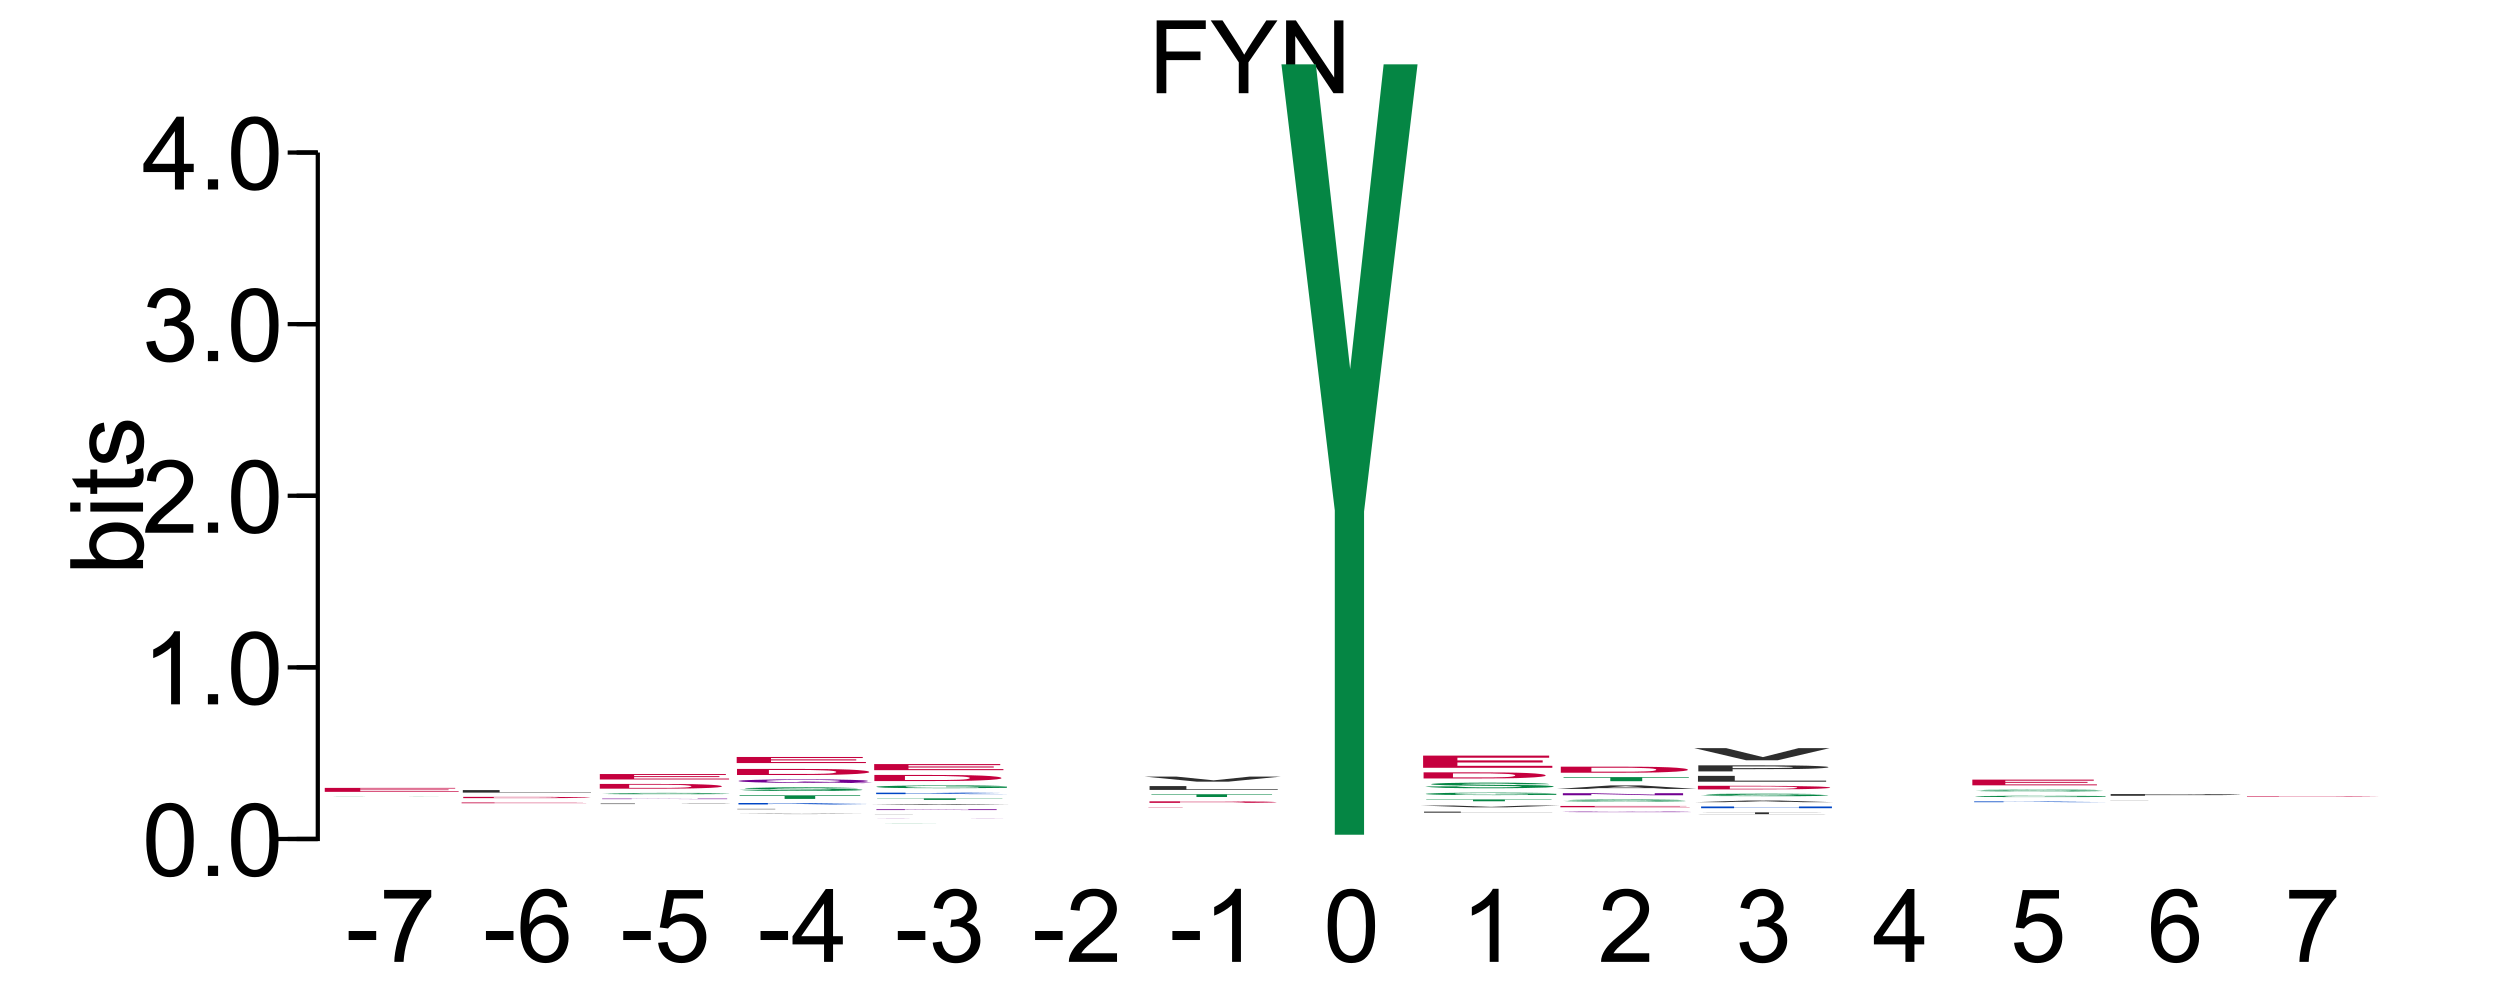 <?xml version="1.0" encoding="UTF-8"?>
<svg xmlns="http://www.w3.org/2000/svg" xmlns:xlink="http://www.w3.org/1999/xlink" width="295pt" height="119pt" viewBox="0 0 295 119" version="1.1">
<defs>
<g>
<symbol overflow="visible" id="glyph0-0">
<path style="stroke:none;" d="M 1.5 0 L 1.5 -7.5 L 7.5 -7.5 L 7.5 0 Z M 1.688 -0.188 L 7.312 -0.188 L 7.312 -7.312 L 1.688 -7.312 Z M 1.688 -0.188 "/>
</symbol>
<symbol overflow="visible" id="glyph0-1">
<path style="stroke:none;" d="M 0.984 0 L 0.984 -8.594 L 6.781 -8.594 L 6.781 -7.578 L 2.125 -7.578 L 2.125 -4.922 L 6.156 -4.922 L 6.156 -3.906 L 2.125 -3.906 L 2.125 0 Z M 0.984 0 "/>
</symbol>
<symbol overflow="visible" id="glyph0-2">
<path style="stroke:none;" d="M 3.344 0 L 3.344 -3.641 L 0.031 -8.594 L 1.422 -8.594 L 3.109 -6 C 3.422 -5.52 3.711 -5.035 3.984 -4.547 C 4.242 -4.992 4.555 -5.5 4.922 -6.062 L 6.594 -8.594 L 7.906 -8.594 L 4.484 -3.641 L 4.484 0 Z M 3.344 0 "/>
</symbol>
<symbol overflow="visible" id="glyph0-3">
<path style="stroke:none;" d="M 0.922 0 L 0.922 -8.594 L 2.078 -8.594 L 6.594 -1.844 L 6.594 -8.594 L 7.688 -8.594 L 7.688 0 L 6.516 0 L 2 -6.75 L 2 0 Z M 0.922 0 "/>
</symbol>
<symbol overflow="visible" id="glyph0-4">
<path style="stroke:none;" d="M 0.5 -4.234 C 0.5 -5.254 0.602 -6.07 0.812 -6.688 C 1.02 -7.312 1.328 -7.789 1.734 -8.125 C 2.148 -8.457 2.672 -8.625 3.297 -8.625 C 3.754 -8.625 4.156 -8.531 4.5 -8.344 C 4.852 -8.156 5.145 -7.883 5.375 -7.531 C 5.602 -7.188 5.781 -6.766 5.906 -6.266 C 6.031 -5.766 6.094 -5.086 6.094 -4.234 C 6.094 -3.223 5.988 -2.41 5.781 -1.797 C 5.582 -1.18 5.273 -0.703 4.859 -0.359 C 4.453 -0.023 3.93 0.141 3.297 0.141 C 2.473 0.141 1.82 -0.156 1.344 -0.75 C 0.781 -1.457 0.5 -2.617 0.5 -4.234 Z M 1.578 -4.234 C 1.578 -2.828 1.742 -1.891 2.078 -1.422 C 2.41 -0.953 2.816 -0.719 3.297 -0.719 C 3.785 -0.719 4.191 -0.953 4.516 -1.422 C 4.848 -1.891 5.016 -2.828 5.016 -4.234 C 5.016 -5.648 4.848 -6.586 4.516 -7.047 C 4.191 -7.516 3.781 -7.75 3.281 -7.75 C 2.801 -7.75 2.414 -7.547 2.125 -7.141 C 1.758 -6.617 1.578 -5.648 1.578 -4.234 Z M 1.578 -4.234 "/>
</symbol>
<symbol overflow="visible" id="glyph0-5">
<path style="stroke:none;" d="M 1.094 0 L 1.094 -1.203 L 2.297 -1.203 L 2.297 0 Z M 1.094 0 "/>
</symbol>
<symbol overflow="visible" id="glyph0-6">
<path style="stroke:none;" d="M 4.469 0 L 3.422 0 L 3.422 -6.719 C 3.16 -6.477 2.82 -6.234 2.406 -5.984 C 2 -5.742 1.633 -5.566 1.312 -5.453 L 1.312 -6.469 C 1.895 -6.75 2.406 -7.082 2.844 -7.469 C 3.289 -7.863 3.609 -8.25 3.797 -8.625 L 4.469 -8.625 Z M 4.469 0 "/>
</symbol>
<symbol overflow="visible" id="glyph0-7">
<path style="stroke:none;" d="M 6.047 -1.016 L 6.047 0 L 0.359 0 C 0.359 -0.25 0.398 -0.492 0.484 -0.734 C 0.629 -1.117 0.859 -1.5 1.172 -1.875 C 1.492 -2.25 1.957 -2.68 2.562 -3.172 C 3.5 -3.941 4.129 -4.551 4.453 -5 C 4.785 -5.445 4.953 -5.867 4.953 -6.266 C 4.953 -6.68 4.801 -7.031 4.5 -7.312 C 4.195 -7.602 3.805 -7.75 3.328 -7.75 C 2.816 -7.75 2.41 -7.598 2.109 -7.297 C 1.805 -6.992 1.648 -6.57 1.641 -6.031 L 0.562 -6.141 C 0.633 -6.953 0.91 -7.566 1.391 -7.984 C 1.879 -8.41 2.535 -8.625 3.359 -8.625 C 4.18 -8.625 4.832 -8.395 5.312 -7.938 C 5.789 -7.477 6.031 -6.91 6.031 -6.234 C 6.031 -5.891 5.957 -5.551 5.812 -5.219 C 5.676 -4.895 5.441 -4.547 5.109 -4.172 C 4.785 -3.805 4.25 -3.305 3.5 -2.672 C 2.863 -2.141 2.453 -1.773 2.266 -1.578 C 2.086 -1.391 1.941 -1.203 1.828 -1.016 Z M 6.047 -1.016 "/>
</symbol>
<symbol overflow="visible" id="glyph0-8">
<path style="stroke:none;" d="M 0.5 -2.266 L 1.562 -2.406 C 1.676 -1.812 1.879 -1.379 2.172 -1.109 C 2.461 -0.848 2.816 -0.719 3.234 -0.719 C 3.734 -0.719 4.156 -0.891 4.5 -1.234 C 4.844 -1.578 5.016 -2.004 5.016 -2.516 C 5.016 -2.992 4.852 -3.391 4.531 -3.703 C 4.219 -4.023 3.816 -4.188 3.328 -4.188 C 3.129 -4.188 2.879 -4.145 2.578 -4.062 L 2.703 -5 C 2.773 -4.988 2.832 -4.984 2.875 -4.984 C 3.32 -4.984 3.723 -5.098 4.078 -5.328 C 4.441 -5.566 4.625 -5.93 4.625 -6.422 C 4.625 -6.805 4.492 -7.125 4.234 -7.375 C 3.973 -7.633 3.633 -7.766 3.219 -7.766 C 2.812 -7.766 2.469 -7.633 2.188 -7.375 C 1.914 -7.113 1.742 -6.727 1.672 -6.219 L 0.609 -6.406 C 0.734 -7.102 1.023 -7.645 1.484 -8.031 C 1.941 -8.426 2.508 -8.625 3.188 -8.625 C 3.656 -8.625 4.086 -8.52 4.484 -8.312 C 4.879 -8.113 5.18 -7.844 5.391 -7.5 C 5.598 -7.156 5.703 -6.785 5.703 -6.391 C 5.703 -6.023 5.602 -5.688 5.406 -5.375 C 5.207 -5.07 4.914 -4.832 4.531 -4.656 C 5.031 -4.539 5.422 -4.297 5.703 -3.922 C 5.984 -3.555 6.125 -3.094 6.125 -2.531 C 6.125 -1.781 5.848 -1.145 5.297 -0.625 C 4.754 -0.102 4.066 0.156 3.234 0.156 C 2.484 0.156 1.859 -0.066 1.359 -0.516 C 0.859 -0.973 0.57 -1.555 0.5 -2.266 Z M 0.5 -2.266 "/>
</symbol>
<symbol overflow="visible" id="glyph0-9">
<path style="stroke:none;" d="M 3.875 0 L 3.875 -2.062 L 0.156 -2.062 L 0.156 -3.031 L 4.078 -8.594 L 4.938 -8.594 L 4.938 -3.031 L 6.094 -3.031 L 6.094 -2.062 L 4.938 -2.062 L 4.938 0 Z M 3.875 -3.031 L 3.875 -6.891 L 1.188 -3.031 Z M 3.875 -3.031 "/>
</symbol>
<symbol overflow="visible" id="glyph0-10">
<path style="stroke:none;" d="M 0.375 -2.578 L 0.375 -3.641 L 3.625 -3.641 L 3.625 -2.578 Z M 0.375 -2.578 "/>
</symbol>
<symbol overflow="visible" id="glyph0-11">
<path style="stroke:none;" d="M 0.562 -7.469 L 0.562 -8.484 L 6.125 -8.484 L 6.125 -7.656 C 5.582 -7.07 5.039 -6.297 4.5 -5.328 C 3.969 -4.367 3.555 -3.379 3.266 -2.359 C 3.047 -1.641 2.91 -0.852 2.859 0 L 1.766 0 C 1.773 -0.676 1.906 -1.492 2.156 -2.453 C 2.414 -3.41 2.781 -4.332 3.25 -5.219 C 3.727 -6.102 4.238 -6.852 4.781 -7.469 Z M 0.562 -7.469 "/>
</symbol>
<symbol overflow="visible" id="glyph0-12">
<path style="stroke:none;" d="M 5.969 -6.484 L 4.922 -6.406 C 4.828 -6.82 4.695 -7.125 4.531 -7.312 C 4.238 -7.613 3.883 -7.766 3.469 -7.766 C 3.133 -7.766 2.836 -7.672 2.578 -7.484 C 2.254 -7.234 1.992 -6.875 1.797 -6.406 C 1.609 -5.945 1.508 -5.289 1.5 -4.438 C 1.75 -4.82 2.055 -5.109 2.422 -5.297 C 2.797 -5.484 3.188 -5.578 3.594 -5.578 C 4.289 -5.578 4.883 -5.316 5.375 -4.797 C 5.875 -4.273 6.125 -3.609 6.125 -2.797 C 6.125 -2.254 6.004 -1.75 5.766 -1.281 C 5.535 -0.82 5.219 -0.469 4.812 -0.219 C 4.406 0.02 3.945 0.141 3.438 0.141 C 2.551 0.141 1.832 -0.18 1.281 -0.828 C 0.727 -1.473 0.453 -2.535 0.453 -4.016 C 0.453 -5.68 0.758 -6.891 1.375 -7.641 C 1.906 -8.297 2.625 -8.625 3.531 -8.625 C 4.207 -8.625 4.758 -8.43 5.188 -8.047 C 5.625 -7.672 5.883 -7.148 5.969 -6.484 Z M 1.672 -2.781 C 1.672 -2.414 1.742 -2.066 1.891 -1.734 C 2.047 -1.41 2.258 -1.16 2.531 -0.984 C 2.812 -0.805 3.109 -0.719 3.422 -0.719 C 3.859 -0.719 4.238 -0.895 4.562 -1.25 C 4.883 -1.613 5.047 -2.102 5.047 -2.719 C 5.047 -3.312 4.883 -3.781 4.562 -4.125 C 4.25 -4.469 3.852 -4.641 3.375 -4.641 C 2.895 -4.641 2.488 -4.469 2.156 -4.125 C 1.832 -3.781 1.672 -3.332 1.672 -2.781 Z M 1.672 -2.781 "/>
</symbol>
<symbol overflow="visible" id="glyph0-13">
<path style="stroke:none;" d="M 0.5 -2.25 L 1.609 -2.344 C 1.691 -1.801 1.879 -1.395 2.172 -1.125 C 2.473 -0.852 2.836 -0.719 3.266 -0.719 C 3.766 -0.719 4.191 -0.91 4.547 -1.297 C 4.898 -1.68 5.078 -2.188 5.078 -2.812 C 5.078 -3.414 4.906 -3.891 4.562 -4.234 C 4.227 -4.586 3.785 -4.766 3.234 -4.766 C 2.898 -4.766 2.594 -4.688 2.312 -4.531 C 2.039 -4.375 1.828 -4.176 1.672 -3.938 L 0.688 -4.062 L 1.516 -8.469 L 5.797 -8.469 L 5.797 -7.469 L 2.359 -7.469 L 1.906 -5.156 C 2.414 -5.52 2.953 -5.703 3.516 -5.703 C 4.266 -5.703 4.895 -5.441 5.406 -4.922 C 5.926 -4.398 6.188 -3.727 6.188 -2.906 C 6.188 -2.133 5.961 -1.461 5.516 -0.891 C 4.961 -0.203 4.211 0.141 3.266 0.141 C 2.484 0.141 1.844 -0.078 1.344 -0.516 C 0.852 -0.953 0.57 -1.531 0.5 -2.25 Z M 0.5 -2.25 "/>
</symbol>
<symbol overflow="visible" id="glyph1-0">
<path style="stroke:none;" d="M 0 -1.5 L -7.5 -1.5 L -7.5 -7.5 L 0 -7.5 Z M -0.188 -1.688 L -0.188 -7.312 L -7.312 -7.312 L -7.312 -1.688 Z M -0.188 -1.688 "/>
</symbol>
<symbol overflow="visible" id="glyph1-1">
<path style="stroke:none;" d="M 0 -1.766 L 0 -0.781 L -8.594 -0.781 L -8.594 -1.844 L -5.531 -1.844 C -6.082 -2.289 -6.359 -2.859 -6.359 -3.547 C -6.359 -3.93 -6.281 -4.289 -6.125 -4.625 C -5.977 -4.969 -5.766 -5.25 -5.484 -5.469 C -5.203 -5.695 -4.863 -5.875 -4.469 -6 C -4.07 -6.125 -3.648 -6.188 -3.203 -6.188 C -2.141 -6.188 -1.316 -5.922 -0.734 -5.391 C -0.148 -4.859 0.141 -4.227 0.141 -3.5 C 0.141 -2.758 -0.164 -2.18 -0.781 -1.766 Z M -3.156 -1.75 C -2.414 -1.75 -1.879 -1.852 -1.547 -2.062 C -1.004 -2.395 -0.734 -2.844 -0.734 -3.406 C -0.734 -3.863 -0.93 -4.258 -1.328 -4.594 C -1.723 -4.938 -2.32 -5.109 -3.125 -5.109 C -3.938 -5.109 -4.535 -4.945 -4.922 -4.625 C -5.305 -4.301 -5.5 -3.91 -5.5 -3.453 C -5.5 -2.992 -5.297 -2.594 -4.891 -2.25 C -4.492 -1.914 -3.914 -1.75 -3.156 -1.75 Z M -3.156 -1.75 "/>
</symbol>
<symbol overflow="visible" id="glyph1-2">
<path style="stroke:none;" d="M -7.375 -0.797 L -8.594 -0.797 L -8.594 -1.859 L -7.375 -1.859 Z M 0 -0.797 L -6.219 -0.797 L -6.219 -1.859 L 0 -1.859 Z M 0 -0.797 "/>
</symbol>
<symbol overflow="visible" id="glyph1-3">
<path style="stroke:none;" d="M -0.938 -3.094 L -0.016 -3.25 C 0.047 -2.945 0.078 -2.68 0.078 -2.453 C 0.078 -2.066 0.02 -1.77 -0.094 -1.562 C -0.219 -1.352 -0.379 -1.203 -0.578 -1.109 C -0.773 -1.023 -1.191 -0.984 -1.828 -0.984 L -5.406 -0.984 L -5.406 -0.219 L -6.219 -0.219 L -6.219 -0.984 L -7.766 -0.984 L -8.391 -2.031 L -6.219 -2.031 L -6.219 -3.094 L -5.406 -3.094 L -5.406 -2.031 L -1.766 -2.031 C -1.461 -2.031 -1.27 -2.047 -1.188 -2.078 C -1.102 -2.117 -1.035 -2.18 -0.984 -2.266 C -0.93 -2.348 -0.906 -2.469 -0.906 -2.625 C -0.906 -2.75 -0.914 -2.906 -0.938 -3.094 Z M -0.938 -3.094 "/>
</symbol>
<symbol overflow="visible" id="glyph1-4">
<path style="stroke:none;" d="M -1.859 -0.375 L -2.016 -1.406 C -1.598 -1.469 -1.281 -1.629 -1.062 -1.891 C -0.844 -2.16 -0.734 -2.539 -0.734 -3.031 C -0.734 -3.508 -0.828 -3.863 -1.016 -4.094 C -1.211 -4.332 -1.445 -4.453 -1.719 -4.453 C -1.957 -4.453 -2.145 -4.348 -2.281 -4.141 C -2.375 -3.992 -2.492 -3.633 -2.641 -3.062 C -2.836 -2.289 -3.004 -1.754 -3.141 -1.453 C -3.285 -1.16 -3.484 -0.938 -3.734 -0.781 C -3.984 -0.625 -4.266 -0.547 -4.578 -0.547 C -4.848 -0.547 -5.102 -0.609 -5.344 -0.734 C -5.582 -0.859 -5.781 -1.031 -5.938 -1.25 C -6.051 -1.414 -6.148 -1.641 -6.234 -1.922 C -6.316 -2.203 -6.359 -2.508 -6.359 -2.844 C -6.359 -3.32 -6.285 -3.742 -6.141 -4.109 C -6.004 -4.484 -5.816 -4.758 -5.578 -4.938 C -5.336 -5.113 -5.02 -5.234 -4.625 -5.297 L -4.484 -4.266 C -4.797 -4.223 -5.039 -4.086 -5.219 -3.859 C -5.406 -3.641 -5.5 -3.32 -5.5 -2.906 C -5.5 -2.426 -5.414 -2.082 -5.25 -1.875 C -5.094 -1.664 -4.906 -1.562 -4.688 -1.562 C -4.551 -1.562 -4.43 -1.602 -4.328 -1.688 C -4.211 -1.781 -4.117 -1.914 -4.047 -2.094 C -4.004 -2.195 -3.914 -2.508 -3.781 -3.031 C -3.57 -3.781 -3.406 -4.301 -3.281 -4.594 C -3.156 -4.883 -2.973 -5.113 -2.734 -5.281 C -2.492 -5.445 -2.191 -5.531 -1.828 -5.531 C -1.473 -5.531 -1.141 -5.426 -0.828 -5.219 C -0.523 -5.02 -0.285 -4.727 -0.109 -4.344 C 0.055 -3.957 0.141 -3.52 0.141 -3.031 C 0.141 -2.219 -0.023 -1.598 -0.359 -1.172 C -0.703 -0.754 -1.203 -0.488 -1.859 -0.375 Z M -1.859 -0.375 "/>
</symbol>
<symbol overflow="visible" id="glyph2-0">
<path style="stroke:none;" d="M 3.125 0 L 3.125 -0.016 L 15.625 -0.016 L 15.625 0 Z M 3.516 0 L 15.234 0 L 15.234 -0.016 L 3.516 -0.016 Z M 3.516 0 "/>
</symbol>
<symbol overflow="visible" id="glyph2-1">
<path style="stroke:none;" d="M 0.906 0 L 4.422 0 C 4.629 0 5.055 0 5.703 0 C 6.348 0 7.223 0 8.328 0 C 9.492 0 10.367 0 10.953 0 C 11.547 0 11.844 0 11.844 0 C 11.844 0 11.719 0 11.469 0 C 11.219 0 10.785 0 10.172 0 C 9.742 0 8.781 0 7.281 0 C 5.344 0 3.984 0 3.203 0 C 2.098 0 1.547 -0.004 1.547 -0.016 C 1.547 -0.016 1.801 -0.016 2.312 -0.016 C 2.832 -0.016 3.578 -0.016 4.547 -0.016 C 5.523 -0.016 6.703 -0.016 8.078 -0.016 C 10.328 -0.016 12.02 -0.016 13.156 -0.016 C 14.289 -0.016 14.883 -0.016 14.938 -0.016 L 11.328 0 C 11.172 -0.008 10.836 -0.016 10.328 -0.016 C 9.828 -0.016 9.066 -0.016 8.047 -0.016 C 6.992 -0.016 6.172 -0.016 5.578 -0.016 C 5.191 -0.016 5 -0.016 5 -0.016 C 5 -0.016 5.18 -0.008 5.547 0 C 5.992 0 7.098 0 8.859 0 C 10.617 0 11.922 0 12.766 0 C 13.609 0 14.266 0 14.734 0 C 15.211 0 15.453 0 15.453 0 C 15.453 0 15.164 0 14.594 0 C 14.031 0 13.227 0 12.188 0 C 11.145 0 9.844 0 8.281 0 C 6.02 0 4.281 0 3.062 0 C 1.852 0 1.133 0 0.906 0 Z M 0.906 0 "/>
</symbol>
<symbol overflow="visible" id="glyph3-0">
<path style="stroke:none;" d="M 3.625 0 L 3.625 -0.406 L 18.125 -0.406 L 18.125 0 Z M 4.078 -0.016 L 17.672 -0.016 L 17.672 -0.406 L 4.078 -0.406 Z M 4.078 -0.016 "/>
</symbol>
<symbol overflow="visible" id="glyph3-1">
<path style="stroke:none;" d="M 2.109 0 L 2.109 -0.469 L 17.5 -0.469 L 17.5 -0.391 L 6.297 -0.391 L 6.297 -0.281 L 16.719 -0.281 L 16.719 -0.203 L 6.297 -0.203 L 6.297 -0.078 L 17.906 -0.078 L 17.906 0 Z M 2.109 0 "/>
</symbol>
<symbol overflow="visible" id="glyph4-0">
<path style="stroke:none;" d="M 3.375 0 L 3.375 -0.094 L 16.875 -0.094 L 16.875 0 Z M 3.797 0 L 16.453 0 L 16.453 -0.078 L 3.797 -0.078 Z M 3.797 0 "/>
</symbol>
<symbol overflow="visible" id="glyph4-1">
<path style="stroke:none;" d="M 1.969 0 L 1.969 -0.094 L 16.297 -0.094 L 16.297 -0.078 L 5.859 -0.078 L 5.859 -0.062 L 15.562 -0.062 L 15.562 -0.047 L 5.859 -0.047 L 5.859 -0.016 L 16.672 -0.016 L 16.672 0 Z M 1.969 0 "/>
</symbol>
<symbol overflow="visible" id="glyph5-0">
<path style="stroke:none;" d="M 3.125 0 L 3.125 -0.125 L 15.625 -0.125 L 15.625 0 Z M 3.516 0 L 15.234 0 L 15.234 -0.125 L 3.516 -0.125 Z M 3.516 0 "/>
</symbol>
<symbol overflow="visible" id="glyph5-1">
<path style="stroke:none;" d="M 1.812 -0.156 L 8.406 -0.156 C 9.895 -0.156 11.031 -0.156 11.812 -0.156 C 12.863 -0.145 13.766 -0.133 14.516 -0.125 C 15.266 -0.125 15.832 -0.117 16.219 -0.109 C 16.613 -0.098 16.812 -0.086 16.812 -0.078 C 16.812 -0.066 16.629 -0.055 16.266 -0.047 C 15.816 -0.035 15.176 -0.023 14.344 -0.016 C 13.719 -0.004 12.867 0 11.797 0 C 11.004 0 9.941 0 8.609 0 L 1.812 0 Z M 5.422 -0.125 L 5.422 -0.031 L 8.125 -0.031 C 9.125 -0.031 9.848 -0.031 10.297 -0.031 C 10.891 -0.031 11.379 -0.031 11.766 -0.031 C 12.148 -0.031 12.461 -0.035 12.703 -0.047 C 12.953 -0.055 13.078 -0.066 13.078 -0.078 C 13.078 -0.086 12.953 -0.094 12.703 -0.094 C 12.461 -0.102 12.117 -0.109 11.672 -0.109 C 11.234 -0.117 10.68 -0.125 10.016 -0.125 C 9.504 -0.125 8.516 -0.125 7.047 -0.125 Z M 5.422 -0.125 "/>
</symbol>
<symbol overflow="visible" id="glyph6-0">
<path style="stroke:none;" d="M 3.75 0 L 3.75 -0.266 L 18.75 -0.266 L 18.75 0 Z M 4.219 0 L 18.281 0 L 18.281 -0.266 L 4.219 -0.266 Z M 4.219 0 "/>
</symbol>
<symbol overflow="visible" id="glyph6-1">
<path style="stroke:none;" d="M 2.297 0 L 2.297 -0.297 L 6.641 -0.297 L 6.641 -0.047 L 17.422 -0.047 L 17.422 0 Z M 2.297 0 "/>
</symbol>
<symbol overflow="visible" id="glyph7-0">
<path style="stroke:none;" d="M 3.5 0 L 3.5 -0.062 L 17.5 -0.062 L 17.5 0 Z M 3.938 0 L 17.062 0 L 17.062 -0.062 L 3.938 -0.062 Z M 3.938 0 "/>
</symbol>
<symbol overflow="visible" id="glyph7-1">
<path style="stroke:none;" d="M 2.031 0 L 2.031 -0.062 L 8.531 -0.062 C 10.988 -0.062 12.594 -0.062 13.344 -0.062 C 14.488 -0.062 15.445 -0.062 16.219 -0.062 C 17 -0.062 17.391 -0.055 17.391 -0.047 C 17.391 -0.047 17.164 -0.039 16.719 -0.031 C 16.27 -0.031 15.703 -0.031 15.016 -0.031 C 14.328 -0.031 13.629 -0.031 12.922 -0.031 C 11.953 -0.031 10.551 -0.031 8.719 -0.031 L 6.078 -0.031 L 6.078 0 Z M 6.078 -0.062 L 6.078 -0.031 L 8.297 -0.031 C 9.891 -0.031 10.957 -0.031 11.5 -0.031 C 12.039 -0.039 12.461 -0.047 12.766 -0.047 C 13.066 -0.047 13.219 -0.047 13.219 -0.047 C 13.219 -0.047 13.004 -0.047 12.578 -0.047 C 12.148 -0.055 11.609 -0.062 10.953 -0.062 C 10.473 -0.062 9.504 -0.062 8.047 -0.062 Z M 6.078 -0.062 "/>
</symbol>
<symbol overflow="visible" id="glyph8-0">
<path style="stroke:none;" d="M 3.25 0 L 3.25 -0.062 L 16.25 -0.062 L 16.25 0 Z M 3.656 0 L 15.844 0 L 15.844 -0.062 L 3.656 -0.062 Z M 3.656 0 "/>
</symbol>
<symbol overflow="visible" id="glyph8-1">
<path style="stroke:none;" d="M 1.938 0 L 1.938 -0.062 L 5.594 -0.062 L 13.203 -0.016 L 13.203 -0.062 L 16.688 -0.062 L 16.688 0 L 12.922 0 L 5.422 -0.047 L 5.422 0 Z M 1.938 0 "/>
</symbol>
<symbol overflow="visible" id="glyph9-0">
<path style="stroke:none;" d="M 3.25 0 L 3.25 -0.125 L 16.25 -0.125 L 16.25 0 Z M 3.656 0 L 15.844 0 L 15.844 -0.125 L 3.656 -0.125 Z M 3.656 0 "/>
</symbol>
<symbol overflow="visible" id="glyph9-1">
<path style="stroke:none;" d="M 0.938 -0.047 L 4.594 -0.047 C 4.812 -0.035 5.254 -0.023 5.922 -0.016 C 6.598 -0.016 7.508 -0.016 8.656 -0.016 C 9.863 -0.016 10.773 -0.016 11.391 -0.016 C 12.004 -0.023 12.312 -0.035 12.312 -0.047 C 12.312 -0.047 12.18 -0.047 11.922 -0.047 C 11.672 -0.055 11.223 -0.062 10.578 -0.062 C 10.141 -0.062 9.133 -0.062 7.562 -0.062 C 5.551 -0.07 4.141 -0.078 3.328 -0.078 C 2.18 -0.086 1.609 -0.098 1.609 -0.109 C 1.609 -0.117 1.875 -0.125 2.406 -0.125 C 2.945 -0.133 3.723 -0.141 4.734 -0.141 C 5.754 -0.148 6.977 -0.156 8.406 -0.156 C 10.738 -0.156 12.492 -0.148 13.672 -0.141 C 14.859 -0.129 15.484 -0.117 15.547 -0.109 L 11.781 -0.109 C 11.625 -0.109 11.281 -0.109 10.75 -0.109 C 10.219 -0.117 9.422 -0.125 8.359 -0.125 C 7.273 -0.125 6.422 -0.125 5.797 -0.125 C 5.398 -0.113 5.203 -0.109 5.203 -0.109 C 5.203 -0.109 5.391 -0.109 5.766 -0.109 C 6.234 -0.098 7.379 -0.094 9.203 -0.094 C 11.035 -0.094 12.391 -0.086 13.266 -0.078 C 14.148 -0.078 14.836 -0.07 15.328 -0.062 C 15.828 -0.062 16.078 -0.055 16.078 -0.047 C 16.078 -0.035 15.781 -0.023 15.188 -0.016 C 14.594 -0.016 13.754 -0.008 12.672 0 C 11.586 0 10.238 0 8.625 0 C 6.27 0 4.461 0 3.203 0 C 1.941 -0.008 1.188 -0.023 0.938 -0.047 Z M 0.938 -0.047 "/>
</symbol>
<symbol overflow="visible" id="glyph10-0">
<path style="stroke:none;" d="M 3 0 L 3 -0.484 L 15 -0.484 L 15 0 Z M 3.375 -0.016 L 14.625 -0.016 L 14.625 -0.484 L 3.375 -0.484 Z M 3.375 -0.016 "/>
</symbol>
<symbol overflow="visible" id="glyph10-1">
<path style="stroke:none;" d="M 1.734 -0.562 L 8.078 -0.562 C 9.504 -0.562 10.594 -0.555 11.344 -0.547 C 12.352 -0.547 13.219 -0.531 13.938 -0.5 C 14.656 -0.477 15.203 -0.445 15.578 -0.406 C 15.953 -0.375 16.141 -0.328 16.141 -0.266 C 16.141 -0.223 15.961 -0.188 15.609 -0.156 C 15.18 -0.113 14.566 -0.082 13.766 -0.062 C 13.172 -0.039 12.359 -0.023 11.328 -0.016 C 10.566 -0.004 9.547 0 8.266 0 L 1.734 0 Z M 5.203 -0.469 L 5.203 -0.094 L 7.797 -0.094 C 8.766 -0.094 9.461 -0.094 9.891 -0.094 C 10.453 -0.102 10.914 -0.113 11.281 -0.125 C 11.656 -0.133 11.957 -0.148 12.188 -0.172 C 12.426 -0.203 12.547 -0.238 12.547 -0.281 C 12.547 -0.32 12.426 -0.352 12.188 -0.375 C 11.957 -0.406 11.629 -0.426 11.203 -0.438 C 10.785 -0.445 10.254 -0.457 9.609 -0.469 C 9.129 -0.469 8.18 -0.469 6.766 -0.469 Z M 5.203 -0.469 "/>
</symbol>
<symbol overflow="visible" id="glyph11-0">
<path style="stroke:none;" d="M 3.5 0 L 3.5 -0.562 L 17.5 -0.562 L 17.5 0 Z M 3.938 -0.016 L 17.062 -0.016 L 17.062 -0.547 L 3.938 -0.547 Z M 3.938 -0.016 "/>
</symbol>
<symbol overflow="visible" id="glyph11-1">
<path style="stroke:none;" d="M 2.031 0 L 2.031 -0.641 L 16.906 -0.641 L 16.906 -0.531 L 6.078 -0.531 L 6.078 -0.391 L 16.141 -0.391 L 16.141 -0.281 L 6.078 -0.281 L 6.078 -0.109 L 17.281 -0.109 L 17.281 0 Z M 2.031 0 "/>
</symbol>
<symbol overflow="visible" id="glyph12-0">
<path style="stroke:none;" d="M 3 0 L 3 -0.047 L 15 -0.047 L 15 0 Z M 3.375 0 L 14.625 0 L 14.625 -0.047 L 3.375 -0.047 Z M 3.375 0 "/>
</symbol>
<symbol overflow="visible" id="glyph12-1">
<path style="stroke:none;" d="M 6.125 0 L -0.016 -0.047 L 3.75 -0.047 L 8.094 -0.016 L 12.312 -0.047 L 15.984 -0.047 L 9.828 0 Z M 6.125 0 "/>
</symbol>
<symbol overflow="visible" id="glyph13-0">
<path style="stroke:none;" d="M 3.875 0 L 3.875 -0.031 L 19.375 -0.031 L 19.375 0 Z M 4.359 0 L 18.891 0 L 18.891 -0.031 L 4.359 -0.031 Z M 4.359 0 "/>
</symbol>
<symbol overflow="visible" id="glyph13-1">
<path style="stroke:none;" d="M 2.375 0 L 2.375 -0.047 L 6.859 -0.047 L 6.859 0 L 18 0 Z M 2.375 0 "/>
</symbol>
<symbol overflow="visible" id="glyph14-0">
<path style="stroke:none;" d="M 3 0 L 3 -0.141 L 15 -0.141 L 15 0 Z M 3.375 0 L 14.625 0 L 14.625 -0.141 L 3.375 -0.141 Z M 3.375 0 "/>
</symbol>
<symbol overflow="visible" id="glyph14-1">
<path style="stroke:none;" d="M 1.797 0 L 1.797 -0.172 L 5.266 -0.172 L 5.266 -0.094 L 12.266 -0.172 L 16.938 -0.172 L 10.469 -0.094 L 17.281 0 L 12.797 0 L 8.078 -0.078 L 5.266 -0.047 L 5.266 0 Z M 1.797 0 "/>
</symbol>
<symbol overflow="visible" id="glyph15-0">
<path style="stroke:none;" d="M 3.125 0 L 3.125 -0.359 L 15.625 -0.359 L 15.625 0 Z M 3.516 -0.016 L 15.234 -0.016 L 15.234 -0.359 L 3.516 -0.359 Z M 3.516 -0.016 "/>
</symbol>
<symbol overflow="visible" id="glyph15-1">
<path style="stroke:none;" d="M 5.844 0 L 5.844 -0.344 L 0.531 -0.344 L 0.531 -0.422 L 14.766 -0.422 L 14.766 -0.344 L 9.453 -0.344 L 9.453 0 Z M 5.844 0 "/>
</symbol>
<symbol overflow="visible" id="glyph16-0">
<path style="stroke:none;" d="M 3.125 0 L 3.125 -0.359 L 15.625 -0.359 L 15.625 0 Z M 3.516 -0.016 L 15.234 -0.016 L 15.234 -0.344 L 3.516 -0.344 Z M 3.516 -0.016 "/>
</symbol>
<symbol overflow="visible" id="glyph16-1">
<path style="stroke:none;" d="M 0.906 -0.125 L 4.422 -0.141 C 4.629 -0.109 5.055 -0.086 5.703 -0.078 C 6.348 -0.066 7.223 -0.062 8.328 -0.062 C 9.492 -0.062 10.367 -0.066 10.953 -0.078 C 11.547 -0.086 11.844 -0.098 11.844 -0.109 C 11.844 -0.117 11.719 -0.129 11.469 -0.141 C 11.219 -0.148 10.785 -0.156 10.172 -0.156 C 9.742 -0.164 8.781 -0.172 7.281 -0.172 C 5.344 -0.18 3.984 -0.195 3.203 -0.219 C 2.098 -0.238 1.547 -0.266 1.547 -0.297 C 1.547 -0.316 1.801 -0.332 2.312 -0.344 C 2.832 -0.363 3.578 -0.379 4.547 -0.391 C 5.523 -0.41 6.703 -0.422 8.078 -0.422 C 10.328 -0.422 12.02 -0.406 13.156 -0.375 C 14.289 -0.352 14.883 -0.328 14.938 -0.297 L 11.328 -0.281 C 11.172 -0.301 10.836 -0.316 10.328 -0.328 C 9.828 -0.336 9.066 -0.344 8.047 -0.344 C 6.992 -0.344 6.172 -0.336 5.578 -0.328 C 5.191 -0.316 5 -0.305 5 -0.297 C 5 -0.297 5.18 -0.289 5.547 -0.281 C 5.992 -0.27 7.098 -0.258 8.859 -0.25 C 10.617 -0.238 11.922 -0.227 12.766 -0.219 C 13.609 -0.219 14.266 -0.207 14.734 -0.188 C 15.211 -0.164 15.453 -0.141 15.453 -0.109 C 15.453 -0.086 15.164 -0.066 14.594 -0.047 C 14.031 -0.035 13.227 -0.02 12.188 0 C 11.145 0.008 9.844 0.016 8.281 0.016 C 6.02 0.016 4.281 0.004 3.062 -0.016 C 1.852 -0.047 1.133 -0.082 0.906 -0.125 Z M 0.906 -0.125 "/>
</symbol>
<symbol overflow="visible" id="glyph17-0">
<path style="stroke:none;" d="M 2.75 0 L 2.75 -0.344 L 13.75 -0.344 L 13.75 0 Z M 3.094 -0.016 L 13.406 -0.016 L 13.406 -0.344 L 3.094 -0.344 Z M 3.094 -0.016 "/>
</symbol>
<symbol overflow="visible" id="glyph17-1">
<path style="stroke:none;" d="M 14.281 -0.047 C 15.062 -0.035 15.91 -0.023 16.828 -0.016 L 15.656 0.047 C 15.176 0.035 14.707 0.031 14.25 0.031 C 14.145 0.031 13.438 0.016 12.125 -0.016 C 11.094 0.004 9.953 0.016 8.703 0.016 C 6.285 0.016 4.391 -0.004 3.016 -0.047 C 1.641 -0.086 0.953 -0.141 0.953 -0.203 C 0.953 -0.266 1.641 -0.312 3.016 -0.344 C 4.391 -0.383 6.254 -0.406 8.609 -0.406 C 10.953 -0.406 12.805 -0.383 14.172 -0.344 C 15.535 -0.312 16.219 -0.266 16.219 -0.203 C 16.219 -0.172 16.031 -0.141 15.656 -0.109 C 15.363 -0.086 14.906 -0.066 14.281 -0.047 Z M 11.719 -0.094 C 12.125 -0.102 12.426 -0.117 12.625 -0.141 C 12.832 -0.16 12.938 -0.18 12.938 -0.203 C 12.938 -0.242 12.535 -0.273 11.734 -0.297 C 10.93 -0.328 9.883 -0.344 8.594 -0.344 C 7.301 -0.344 6.25 -0.328 5.438 -0.297 C 4.633 -0.273 4.234 -0.242 4.234 -0.203 C 4.234 -0.148 4.633 -0.113 5.438 -0.094 C 6.25 -0.07 7.27 -0.062 8.5 -0.062 C 8.957 -0.062 9.391 -0.062 9.797 -0.062 C 9.148 -0.07 8.492 -0.082 7.828 -0.094 L 8.719 -0.141 C 9.77 -0.129 10.77 -0.113 11.719 -0.094 Z M 11.719 -0.094 "/>
</symbol>
<symbol overflow="visible" id="glyph18-0">
<path style="stroke:none;" d="M 3.25 0 L 3.25 -0.625 L 16.25 -0.625 L 16.25 0 Z M 3.656 -0.016 L 15.844 -0.016 L 15.844 -0.609 L 3.656 -0.609 Z M 3.656 -0.016 "/>
</symbol>
<symbol overflow="visible" id="glyph18-1">
<path style="stroke:none;" d="M 1.875 -0.719 L 8.75 -0.719 C 10.301 -0.719 11.484 -0.711 12.297 -0.703 C 13.379 -0.691 14.312 -0.672 15.094 -0.641 C 15.875 -0.609 16.469 -0.566 16.875 -0.516 C 17.281 -0.473 17.484 -0.414 17.484 -0.344 C 17.484 -0.289 17.289 -0.242 16.906 -0.203 C 16.445 -0.148 15.785 -0.109 14.922 -0.078 C 14.266 -0.047 13.383 -0.023 12.281 -0.016 C 11.445 -0.004 10.336 0 8.953 0 L 1.875 0 Z M 5.641 -0.594 L 5.641 -0.125 L 8.438 -0.125 C 9.488 -0.125 10.25 -0.125 10.719 -0.125 C 11.32 -0.133 11.82 -0.145 12.219 -0.156 C 12.625 -0.164 12.953 -0.188 13.203 -0.219 C 13.461 -0.258 13.594 -0.305 13.594 -0.359 C 13.594 -0.41 13.461 -0.453 13.203 -0.484 C 12.953 -0.516 12.598 -0.535 12.141 -0.547 C 11.691 -0.566 11.113 -0.582 10.406 -0.594 C 9.883 -0.594 8.859 -0.594 7.328 -0.594 Z M 5.641 -0.594 "/>
</symbol>
<symbol overflow="visible" id="glyph19-0">
<path style="stroke:none;" d="M 3.5 0 L 3.5 -0.625 L 17.5 -0.625 L 17.5 0 Z M 3.938 -0.016 L 17.062 -0.016 L 17.062 -0.609 L 3.938 -0.609 Z M 3.938 -0.016 "/>
</symbol>
<symbol overflow="visible" id="glyph19-1">
<path style="stroke:none;" d="M 2.031 0 L 2.031 -0.719 L 16.906 -0.719 L 16.906 -0.594 L 6.078 -0.594 L 6.078 -0.438 L 16.141 -0.438 L 16.141 -0.312 L 6.078 -0.312 L 6.078 -0.125 L 17.281 -0.125 L 17.281 0 Z M 2.031 0 "/>
</symbol>
<symbol overflow="visible" id="glyph20-0">
<path style="stroke:none;" d="M 3.125 0 L 3.125 -0.016 L 15.625 -0.016 L 15.625 0 Z M 3.516 0 L 15.234 0 L 15.234 -0.016 L 3.516 -0.016 Z M 3.516 0 "/>
</symbol>
<symbol overflow="visible" id="glyph20-1">
<path style="stroke:none;" d="M 0.906 0 L 4.422 0 C 4.629 0 5.055 0 5.703 0 C 6.348 0 7.223 0 8.328 0 C 9.492 0 10.367 0 10.953 0 C 11.547 0 11.844 0 11.844 0 C 11.844 0 11.719 0 11.469 0 C 11.219 0 10.785 0 10.172 0 C 9.742 0 8.781 0 7.281 0 C 5.344 0 3.984 0 3.203 0 C 2.098 -0.008 1.547 -0.016 1.547 -0.016 C 1.547 -0.016 1.801 -0.016 2.312 -0.016 C 2.832 -0.016 3.578 -0.016 4.547 -0.016 C 5.523 -0.016 6.703 -0.016 8.078 -0.016 C 10.328 -0.016 12.02 -0.016 13.156 -0.016 C 14.289 -0.016 14.883 -0.016 14.938 -0.016 L 11.328 -0.016 C 11.172 -0.016 10.836 -0.016 10.328 -0.016 C 9.828 -0.016 9.066 -0.016 8.047 -0.016 C 6.992 -0.016 6.172 -0.016 5.578 -0.016 C 5.191 -0.016 5 -0.016 5 -0.016 C 5 -0.016 5.18 -0.016 5.547 -0.016 C 5.992 -0.016 7.098 -0.008 8.859 0 C 10.617 0 11.922 0 12.766 0 C 13.609 0 14.266 0 14.734 0 C 15.211 0 15.453 0 15.453 0 C 15.453 0 15.164 0 14.594 0 C 14.031 0 13.227 0 12.188 0 C 11.145 0 9.844 0 8.281 0 C 6.02 0 4.281 0 3.062 0 C 1.852 0 1.133 0 0.906 0 Z M 0.906 0 "/>
</symbol>
<symbol overflow="visible" id="glyph21-0">
<path style="stroke:none;" d="M 2.75 0 L 2.75 -0.016 L 13.75 -0.016 L 13.75 0 Z M 3.094 0 L 13.406 0 L 13.406 -0.016 L 3.094 -0.016 Z M 3.094 0 "/>
</symbol>
<symbol overflow="visible" id="glyph21-1">
<path style="stroke:none;" d="M 14.281 0 C 15.062 0 15.91 0 16.828 0 L 15.656 0 C 15.176 0 14.707 0 14.25 0 C 14.145 0 13.438 0 12.125 0 C 11.094 0 9.953 0 8.703 0 C 6.285 0 4.391 0 3.016 0 C 1.641 0 0.953 0 0.953 0 C 0.953 -0.008 1.641 -0.016 3.016 -0.016 C 4.391 -0.016 6.254 -0.016 8.609 -0.016 C 10.953 -0.016 12.805 -0.016 14.172 -0.016 C 15.535 -0.016 16.219 -0.008 16.219 0 C 16.219 0 16.031 0 15.656 0 C 15.363 0 14.906 0 14.281 0 Z M 11.719 0 C 12.125 0 12.426 0 12.625 0 C 12.832 0 12.938 0 12.938 0 C 12.938 -0.008 12.535 -0.016 11.734 -0.016 C 10.93 -0.016 9.883 -0.016 8.594 -0.016 C 7.301 -0.016 6.25 -0.016 5.438 -0.016 C 4.633 -0.016 4.234 -0.008 4.234 0 C 4.234 0 4.633 0 5.438 0 C 6.25 0 7.27 0 8.5 0 C 8.957 0 9.391 0 9.797 0 C 9.148 0 8.492 0 7.828 0 L 8.719 0 C 9.77 0 10.77 0 11.719 0 Z M 11.719 0 "/>
</symbol>
<symbol overflow="visible" id="glyph22-0">
<path style="stroke:none;" d="M 3.875 0 L 3.875 -0.016 L 19.375 -0.016 L 19.375 0 Z M 4.359 0 L 18.891 0 L 18.891 -0.016 L 4.359 -0.016 Z M 4.359 0 "/>
</symbol>
<symbol overflow="visible" id="glyph22-1">
<path style="stroke:none;" d="M 2.375 0 L 2.375 -0.016 L 6.859 -0.016 L 6.859 0 L 18 0 Z M 2.375 0 "/>
</symbol>
<symbol overflow="visible" id="glyph23-0">
<path style="stroke:none;" d="M 3.125 0 L 3.125 -0.078 L 15.625 -0.078 L 15.625 0 Z M 3.516 0 L 15.234 0 L 15.234 -0.078 L 3.516 -0.078 Z M 3.516 0 "/>
</symbol>
<symbol overflow="visible" id="glyph23-1">
<path style="stroke:none;" d="M 1.859 0 L 1.859 -0.094 L 5.375 -0.094 L 12.703 -0.031 L 12.703 -0.094 L 16.047 -0.094 L 16.047 0 L 12.422 0 L 5.219 -0.062 L 5.219 0 Z M 1.859 0 "/>
</symbol>
<symbol overflow="visible" id="glyph24-0">
<path style="stroke:none;" d="M 2.875 0 L 2.875 -0.094 L 14.375 -0.094 L 14.375 0 Z M 3.234 0 L 14.016 0 L 14.016 -0.078 L 3.234 -0.078 Z M 3.234 0 "/>
</symbol>
<symbol overflow="visible" id="glyph24-1">
<path style="stroke:none;" d="M 16.516 0 L 12.906 0 L 11.469 -0.016 L 4.891 -0.016 L 3.531 0 L 0 0 L 6.406 -0.094 L 9.922 -0.094 Z M 10.406 -0.047 L 8.125 -0.078 L 5.906 -0.047 Z M 10.406 -0.047 "/>
</symbol>
<symbol overflow="visible" id="glyph25-0">
<path style="stroke:none;" d="M 3.25 0 L 3.25 -0.156 L 16.25 -0.156 L 16.25 0 Z M 3.656 0 L 15.844 0 L 15.844 -0.156 L 3.656 -0.156 Z M 3.656 0 "/>
</symbol>
<symbol overflow="visible" id="glyph25-1">
<path style="stroke:none;" d="M 6.078 0 L 6.078 -0.156 L 0.562 -0.156 L 0.562 -0.188 L 15.344 -0.188 L 15.344 -0.156 L 9.844 -0.156 L 9.844 0 Z M 6.078 0 "/>
</symbol>
<symbol overflow="visible" id="glyph26-0">
<path style="stroke:none;" d="M 3 0 L 3 -0.156 L 15 -0.156 L 15 0 Z M 3.375 0 L 14.625 0 L 14.625 -0.156 L 3.375 -0.156 Z M 3.375 0 "/>
</symbol>
<symbol overflow="visible" id="glyph26-1">
<path style="stroke:none;" d="M 1.797 0 L 1.797 -0.172 L 5.266 -0.172 L 5.266 -0.094 L 12.266 -0.172 L 16.938 -0.172 L 10.469 -0.109 L 17.281 0 L 12.797 0 L 8.078 -0.078 L 5.266 -0.047 L 5.266 0 Z M 1.797 0 "/>
</symbol>
<symbol overflow="visible" id="glyph27-0">
<path style="stroke:none;" d="M 2.875 0 L 2.875 -0.297 L 14.375 -0.297 L 14.375 0 Z M 3.234 0 L 14.016 0 L 14.016 -0.281 L 3.234 -0.281 Z M 3.234 0 "/>
</symbol>
<symbol overflow="visible" id="glyph27-1">
<path style="stroke:none;" d="M 9.328 -0.125 L 9.328 -0.188 L 16.5 -0.188 L 16.5 -0.047 C 15.801 -0.035 14.789 -0.023 13.469 -0.016 C 12.145 -0.004 10.805 0 9.453 0 C 7.734 0 6.234 -0.004 4.953 -0.016 C 3.672 -0.023 2.707 -0.039 2.062 -0.062 C 1.414 -0.094 1.094 -0.129 1.094 -0.172 C 1.094 -0.203 1.453 -0.227 2.172 -0.25 C 2.891 -0.281 3.941 -0.301 5.328 -0.312 C 6.391 -0.332 7.707 -0.344 9.281 -0.344 C 11.32 -0.344 12.914 -0.332 14.062 -0.312 C 15.219 -0.289 15.957 -0.266 16.281 -0.234 L 12.984 -0.219 C 12.754 -0.238 12.316 -0.254 11.672 -0.266 C 11.035 -0.273 10.238 -0.281 9.281 -0.281 C 7.82 -0.281 6.664 -0.27 5.812 -0.25 C 4.957 -0.227 4.531 -0.203 4.531 -0.172 C 4.531 -0.129 4.961 -0.098 5.828 -0.078 C 6.691 -0.055 7.832 -0.047 9.25 -0.047 C 9.938 -0.047 10.629 -0.047 11.328 -0.047 C 12.035 -0.055 12.641 -0.066 13.141 -0.078 L 13.141 -0.125 Z M 9.328 -0.125 "/>
</symbol>
<symbol overflow="visible" id="glyph28-0">
<path style="stroke:none;" d="M 3.125 0 L 3.125 -0.625 L 15.625 -0.625 L 15.625 0 Z M 3.516 -0.016 L 15.234 -0.016 L 15.234 -0.609 L 3.516 -0.609 Z M 3.516 -0.016 "/>
</symbol>
<symbol overflow="visible" id="glyph28-1">
<path style="stroke:none;" d="M 1.812 -0.719 L 8.406 -0.719 C 9.895 -0.719 11.031 -0.711 11.812 -0.703 C 12.863 -0.691 13.766 -0.672 14.516 -0.641 C 15.266 -0.609 15.832 -0.566 16.219 -0.516 C 16.613 -0.473 16.812 -0.414 16.812 -0.344 C 16.812 -0.289 16.629 -0.242 16.266 -0.203 C 15.816 -0.148 15.176 -0.109 14.344 -0.078 C 13.719 -0.047 12.867 -0.023 11.797 -0.016 C 11.004 -0.004 9.941 0 8.609 0 L 1.812 0 Z M 5.422 -0.594 L 5.422 -0.125 L 8.125 -0.125 C 9.125 -0.125 9.848 -0.125 10.297 -0.125 C 10.891 -0.133 11.379 -0.145 11.766 -0.156 C 12.148 -0.164 12.461 -0.188 12.703 -0.219 C 12.953 -0.258 13.078 -0.305 13.078 -0.359 C 13.078 -0.41 12.953 -0.453 12.703 -0.484 C 12.461 -0.516 12.117 -0.535 11.672 -0.547 C 11.234 -0.566 10.68 -0.582 10.016 -0.594 C 9.504 -0.594 8.516 -0.594 7.047 -0.594 Z M 5.422 -0.594 "/>
</symbol>
<symbol overflow="visible" id="glyph29-0">
<path style="stroke:none;" d="M 3.5 0 L 3.5 -0.625 L 17.5 -0.625 L 17.5 0 Z M 3.938 -0.016 L 17.062 -0.016 L 17.062 -0.609 L 3.938 -0.609 Z M 3.938 -0.016 "/>
</symbol>
<symbol overflow="visible" id="glyph29-1">
<path style="stroke:none;" d="M 2.031 0 L 2.031 -0.719 L 16.906 -0.719 L 16.906 -0.594 L 6.078 -0.594 L 6.078 -0.438 L 16.141 -0.438 L 16.141 -0.312 L 6.078 -0.312 L 6.078 -0.125 L 17.281 -0.125 L 17.281 0 Z M 2.031 0 "/>
</symbol>
<symbol overflow="visible" id="glyph30-0">
<path style="stroke:none;" d="M 3.5 0 L 3.5 -0.031 L 17.5 -0.031 L 17.5 0 Z M 3.938 0 L 17.062 0 L 17.062 -0.031 L 3.938 -0.031 Z M 3.938 0 "/>
</symbol>
<symbol overflow="visible" id="glyph30-1">
<path style="stroke:none;" d="M 2.031 0 L 2.031 -0.031 L 16.906 -0.031 L 6.078 -0.031 L 6.078 -0.016 L 16.141 -0.016 L 6.078 -0.016 L 6.078 0 L 17.281 0 Z M 2.031 0 "/>
</symbol>
<symbol overflow="visible" id="glyph31-0">
<path style="stroke:none;" d="M 3.125 0 L 3.125 -0.156 L 15.625 -0.156 L 15.625 0 Z M 3.516 0 L 15.234 0 L 15.234 -0.156 L 3.516 -0.156 Z M 3.516 0 "/>
</symbol>
<symbol overflow="visible" id="glyph31-1">
<path style="stroke:none;" d="M 1.812 -0.188 L 8.406 -0.188 C 9.895 -0.188 11.031 -0.188 11.812 -0.188 C 12.863 -0.176 13.766 -0.164 14.516 -0.156 C 15.266 -0.156 15.832 -0.145 16.219 -0.125 C 16.613 -0.113 16.812 -0.102 16.812 -0.094 C 16.812 -0.07 16.629 -0.055 16.266 -0.047 C 15.816 -0.035 15.176 -0.023 14.344 -0.016 C 13.719 -0.016 12.867 -0.008 11.797 0 C 11.004 0 9.941 0 8.609 0 L 1.812 0 Z M 5.422 -0.156 L 5.422 -0.031 L 8.125 -0.031 C 9.125 -0.031 9.848 -0.031 10.297 -0.031 C 10.891 -0.031 11.379 -0.031 11.766 -0.031 C 12.148 -0.039 12.461 -0.051 12.703 -0.062 C 12.953 -0.07 13.078 -0.082 13.078 -0.094 C 13.078 -0.102 12.953 -0.113 12.703 -0.125 C 12.461 -0.133 12.117 -0.141 11.672 -0.141 C 11.234 -0.141 10.68 -0.145 10.016 -0.156 C 9.504 -0.156 8.516 -0.156 7.047 -0.156 Z M 5.422 -0.156 "/>
</symbol>
<symbol overflow="visible" id="glyph32-0">
<path style="stroke:none;" d="M 3.125 0 L 3.125 -0.281 L 15.625 -0.281 L 15.625 0 Z M 3.516 0 L 15.234 0 L 15.234 -0.281 L 3.516 -0.281 Z M 3.516 0 "/>
</symbol>
<symbol overflow="visible" id="glyph32-1">
<path style="stroke:none;" d="M 5.844 0 L 5.844 -0.266 L 0.531 -0.266 L 0.531 -0.328 L 14.766 -0.328 L 14.766 -0.266 L 9.453 -0.266 L 9.453 0 Z M 5.844 0 "/>
</symbol>
<symbol overflow="visible" id="glyph33-0">
<path style="stroke:none;" d="M 3.75 0 L 3.75 -0.406 L 18.75 -0.406 L 18.75 0 Z M 4.219 -0.016 L 18.281 -0.016 L 18.281 -0.391 L 4.219 -0.391 Z M 4.219 -0.016 "/>
</symbol>
<symbol overflow="visible" id="glyph33-1">
<path style="stroke:none;" d="M 2.297 0 L 2.297 -0.453 L 6.641 -0.453 L 6.641 -0.078 L 17.422 -0.078 L 17.422 0 Z M 2.297 0 "/>
</symbol>
<symbol overflow="visible" id="glyph34-0">
<path style="stroke:none;" d="M 3 0 L 3 -0.516 L 15 -0.516 L 15 0 Z M 3.375 -0.016 L 14.625 -0.016 L 14.625 -0.5 L 3.375 -0.5 Z M 3.375 -0.016 "/>
</symbol>
<symbol overflow="visible" id="glyph34-1">
<path style="stroke:none;" d="M 6.125 0 L -0.016 -0.594 L 3.75 -0.594 L 8.094 -0.156 L 12.312 -0.594 L 15.984 -0.594 L 9.828 0 Z M 6.125 0 "/>
</symbol>
<symbol overflow="visible" id="glyph35-0">
<path style="stroke:none;" d="M 3 0 L 3 -79.375 L 15 -79.375 L 15 0 Z M 3.375 -1.984 L 14.625 -1.984 L 14.625 -77.391 L 3.375 -77.391 Z M 3.375 -1.984 "/>
</symbol>
<symbol overflow="visible" id="glyph35-1">
<path style="stroke:none;" d="M 6.266 0 L 6.266 -38.266 L -0.031 -90.906 L 4.031 -90.906 L 8.078 -54.938 L 12.031 -90.906 L 16.031 -90.906 L 9.719 -38.141 L 9.719 0 Z M 6.266 0 "/>
</symbol>
<symbol overflow="visible" id="glyph36-0">
<path style="stroke:none;" d="M 3.75 0 L 3.75 -0.109 L 18.75 -0.109 L 18.75 0 Z M 4.219 0 L 18.281 0 L 18.281 -0.109 L 4.219 -0.109 Z M 4.219 0 "/>
</symbol>
<symbol overflow="visible" id="glyph36-1">
<path style="stroke:none;" d="M 2.297 0 L 2.297 -0.125 L 6.641 -0.125 L 6.641 -0.016 L 17.422 -0.016 L 17.422 0 Z M 2.297 0 "/>
</symbol>
<symbol overflow="visible" id="glyph37-0">
<path style="stroke:none;" d="M 3.125 0 L 3.125 -0.188 L 15.625 -0.188 L 15.625 0 Z M 3.516 0 L 15.234 0 L 15.234 -0.188 L 3.516 -0.188 Z M 3.516 0 "/>
</symbol>
<symbol overflow="visible" id="glyph37-1">
<path style="stroke:none;" d="M 6.391 0 L -0.016 -0.219 L 3.906 -0.219 L 8.438 -0.062 L 12.812 -0.219 L 16.656 -0.219 L 10.234 0 Z M 6.391 0 "/>
</symbol>
<symbol overflow="visible" id="glyph38-0">
<path style="stroke:none;" d="M 3.25 0 L 3.25 -0.188 L 16.25 -0.188 L 16.25 0 Z M 3.656 0 L 15.844 0 L 15.844 -0.188 L 3.656 -0.188 Z M 3.656 0 "/>
</symbol>
<symbol overflow="visible" id="glyph38-1">
<path style="stroke:none;" d="M 6.078 0 L 6.078 -0.172 L 0.562 -0.172 L 0.562 -0.219 L 15.344 -0.219 L 15.344 -0.172 L 9.844 -0.172 L 9.844 0 Z M 6.078 0 "/>
</symbol>
<symbol overflow="visible" id="glyph39-0">
<path style="stroke:none;" d="M 2.875 0 L 2.875 -0.25 L 14.375 -0.25 L 14.375 0 Z M 3.234 0 L 14.016 0 L 14.016 -0.25 L 3.234 -0.25 Z M 3.234 0 "/>
</symbol>
<symbol overflow="visible" id="glyph39-1">
<path style="stroke:none;" d="M 9.328 -0.109 L 9.328 -0.156 L 16.5 -0.156 L 16.5 -0.031 C 15.801 -0.031 14.789 -0.023 13.469 -0.016 C 12.145 -0.004 10.805 0 9.453 0 C 7.734 0 6.234 -0.004 4.953 -0.016 C 3.672 -0.023 2.707 -0.039 2.062 -0.062 C 1.414 -0.082 1.094 -0.109 1.094 -0.141 C 1.094 -0.172 1.453 -0.195 2.172 -0.219 C 2.891 -0.25 3.941 -0.27 5.328 -0.281 C 6.391 -0.289 7.707 -0.297 9.281 -0.297 C 11.32 -0.297 12.914 -0.285 14.062 -0.266 C 15.219 -0.254 15.957 -0.234 16.281 -0.203 L 12.984 -0.203 C 12.754 -0.211 12.316 -0.223 11.672 -0.234 C 11.035 -0.242 10.238 -0.25 9.281 -0.25 C 7.82 -0.25 6.664 -0.238 5.812 -0.219 C 4.957 -0.207 4.531 -0.18 4.531 -0.141 C 4.531 -0.109 4.961 -0.082 5.828 -0.062 C 6.691 -0.051 7.832 -0.047 9.25 -0.047 C 9.938 -0.047 10.629 -0.047 11.328 -0.047 C 12.035 -0.055 12.641 -0.062 13.141 -0.062 L 13.141 -0.109 Z M 9.328 -0.109 "/>
</symbol>
<symbol overflow="visible" id="glyph40-0">
<path style="stroke:none;" d="M 3.25 0 L 3.25 -0.562 L 16.25 -0.562 L 16.25 0 Z M 3.656 -0.016 L 15.844 -0.016 L 15.844 -0.547 L 3.656 -0.547 Z M 3.656 -0.016 "/>
</symbol>
<symbol overflow="visible" id="glyph40-1">
<path style="stroke:none;" d="M 0.938 -0.203 L 4.594 -0.219 C 4.812 -0.176 5.254 -0.145 5.922 -0.125 C 6.598 -0.102 7.508 -0.094 8.656 -0.094 C 9.863 -0.094 10.773 -0.102 11.391 -0.125 C 12.004 -0.145 12.312 -0.164 12.312 -0.188 C 12.312 -0.195 12.18 -0.207 11.922 -0.219 C 11.672 -0.227 11.223 -0.238 10.578 -0.25 C 10.141 -0.258 9.133 -0.27 7.562 -0.281 C 5.551 -0.301 4.141 -0.32 3.328 -0.344 C 2.18 -0.375 1.609 -0.414 1.609 -0.469 C 1.609 -0.5 1.875 -0.531 2.406 -0.562 C 2.945 -0.594 3.723 -0.613 4.734 -0.625 C 5.754 -0.645 6.977 -0.656 8.406 -0.656 C 10.738 -0.656 12.492 -0.633 13.672 -0.594 C 14.859 -0.562 15.484 -0.52 15.547 -0.469 L 11.781 -0.453 C 11.625 -0.484 11.281 -0.504 10.75 -0.516 C 10.219 -0.535 9.422 -0.547 8.359 -0.547 C 7.273 -0.547 6.422 -0.535 5.797 -0.516 C 5.398 -0.504 5.203 -0.488 5.203 -0.469 C 5.203 -0.469 5.391 -0.461 5.766 -0.453 C 6.234 -0.43 7.379 -0.41 9.203 -0.391 C 11.035 -0.379 12.391 -0.367 13.266 -0.359 C 14.148 -0.348 14.836 -0.328 15.328 -0.297 C 15.828 -0.266 16.078 -0.227 16.078 -0.188 C 16.078 -0.145 15.781 -0.109 15.188 -0.078 C 14.594 -0.055 13.754 -0.035 12.672 -0.016 C 11.586 0.004 10.238 0.016 8.625 0.016 C 6.27 0.016 4.461 0 3.203 -0.031 C 1.941 -0.07 1.188 -0.129 0.938 -0.203 Z M 0.938 -0.203 "/>
</symbol>
<symbol overflow="visible" id="glyph41-0">
<path style="stroke:none;" d="M 3 0 L 3 -0.625 L 15 -0.625 L 15 0 Z M 3.375 -0.016 L 14.625 -0.016 L 14.625 -0.609 L 3.375 -0.609 Z M 3.375 -0.016 "/>
</symbol>
<symbol overflow="visible" id="glyph41-1">
<path style="stroke:none;" d="M 1.734 -0.719 L 8.078 -0.719 C 9.504 -0.719 10.594 -0.711 11.344 -0.703 C 12.352 -0.691 13.219 -0.672 13.938 -0.641 C 14.656 -0.609 15.203 -0.566 15.578 -0.516 C 15.953 -0.473 16.141 -0.414 16.141 -0.344 C 16.141 -0.289 15.961 -0.242 15.609 -0.203 C 15.18 -0.148 14.566 -0.109 13.766 -0.078 C 13.172 -0.047 12.359 -0.023 11.328 -0.016 C 10.566 -0.004 9.547 0 8.266 0 L 1.734 0 Z M 5.203 -0.594 L 5.203 -0.125 L 7.797 -0.125 C 8.766 -0.125 9.461 -0.125 9.891 -0.125 C 10.453 -0.133 10.914 -0.145 11.281 -0.156 C 11.656 -0.164 11.957 -0.188 12.188 -0.219 C 12.426 -0.258 12.547 -0.305 12.547 -0.359 C 12.547 -0.41 12.426 -0.453 12.188 -0.484 C 11.957 -0.516 11.629 -0.535 11.203 -0.547 C 10.785 -0.566 10.254 -0.582 9.609 -0.594 C 9.129 -0.594 8.18 -0.594 6.766 -0.594 Z M 5.203 -0.594 "/>
</symbol>
<symbol overflow="visible" id="glyph42-0">
<path style="stroke:none;" d="M 3.5 0 L 3.5 -1.25 L 17.5 -1.25 L 17.5 0 Z M 3.938 -0.031 L 17.062 -0.031 L 17.062 -1.219 L 3.938 -1.219 Z M 3.938 -0.031 "/>
</symbol>
<symbol overflow="visible" id="glyph42-1">
<path style="stroke:none;" d="M 2.031 0 L 2.031 -1.438 L 16.906 -1.438 L 16.906 -1.188 L 6.078 -1.188 L 6.078 -0.875 L 16.141 -0.875 L 16.141 -0.625 L 6.078 -0.625 L 6.078 -0.234 L 17.281 -0.234 L 17.281 0 Z M 2.031 0 "/>
</symbol>
<symbol overflow="visible" id="glyph43-0">
<path style="stroke:none;" d="M 2.75 0 L 2.75 -0.062 L 13.75 -0.062 L 13.75 0 Z M 3.094 0 L 13.406 0 L 13.406 -0.062 L 3.094 -0.062 Z M 3.094 0 "/>
</symbol>
<symbol overflow="visible" id="glyph43-1">
<path style="stroke:none;" d="M 14.281 -0.016 C 15.062 -0.004 15.91 0 16.828 0 L 15.656 0 C 15.176 0 14.707 0 14.25 0 C 14.145 0 13.438 0 12.125 0 C 11.094 0 9.953 0 8.703 0 C 6.285 0 4.391 0 3.016 0 C 1.641 -0.008 0.953 -0.02 0.953 -0.031 C 0.953 -0.039 1.641 -0.051 3.016 -0.062 C 4.391 -0.07 6.254 -0.078 8.609 -0.078 C 10.953 -0.078 12.805 -0.07 14.172 -0.062 C 15.535 -0.051 16.219 -0.039 16.219 -0.031 C 16.219 -0.031 16.031 -0.023 15.656 -0.016 C 15.363 -0.016 14.906 -0.016 14.281 -0.016 Z M 11.719 -0.016 C 12.125 -0.016 12.426 -0.016 12.625 -0.016 C 12.832 -0.023 12.938 -0.031 12.938 -0.031 C 12.938 -0.039 12.535 -0.047 11.734 -0.047 C 10.93 -0.055 9.883 -0.062 8.594 -0.062 C 7.301 -0.062 6.25 -0.055 5.438 -0.047 C 4.633 -0.047 4.234 -0.039 4.234 -0.031 C 4.234 -0.02 4.633 -0.016 5.438 -0.016 C 6.25 -0.016 7.27 -0.016 8.5 -0.016 C 8.957 -0.016 9.391 -0.016 9.797 -0.016 C 9.148 -0.016 8.492 -0.016 7.828 -0.016 L 8.719 -0.031 C 9.77 -0.02 10.77 -0.016 11.719 -0.016 Z M 11.719 -0.016 "/>
</symbol>
<symbol overflow="visible" id="glyph44-0">
<path style="stroke:none;" d="M 3.5 0 L 3.5 -0.141 L 17.5 -0.141 L 17.5 0 Z M 3.938 0 L 17.062 0 L 17.062 -0.141 L 3.938 -0.141 Z M 3.938 0 "/>
</symbol>
<symbol overflow="visible" id="glyph44-1">
<path style="stroke:none;" d="M 2.031 0 L 2.031 -0.156 L 16.906 -0.156 L 16.906 -0.125 L 6.078 -0.125 L 6.078 -0.094 L 16.141 -0.094 L 16.141 -0.062 L 6.078 -0.062 L 6.078 -0.031 L 17.281 -0.031 L 17.281 0 Z M 2.031 0 "/>
</symbol>
<symbol overflow="visible" id="glyph45-0">
<path style="stroke:none;" d="M 3.125 0 L 3.125 -0.203 L 15.625 -0.203 L 15.625 0 Z M 3.516 0 L 15.234 0 L 15.234 -0.203 L 3.516 -0.203 Z M 3.516 0 "/>
</symbol>
<symbol overflow="visible" id="glyph45-1">
<path style="stroke:none;" d="M 0.906 -0.078 L 4.422 -0.078 C 4.629 -0.066 5.055 -0.055 5.703 -0.047 C 6.348 -0.035 7.223 -0.031 8.328 -0.031 C 9.492 -0.031 10.367 -0.035 10.953 -0.047 C 11.547 -0.055 11.844 -0.062 11.844 -0.062 C 11.844 -0.07 11.719 -0.078 11.469 -0.078 C 11.219 -0.086 10.785 -0.094 10.172 -0.094 C 9.742 -0.094 8.781 -0.098 7.281 -0.109 C 5.344 -0.109 3.984 -0.113 3.203 -0.125 C 2.098 -0.133 1.547 -0.148 1.547 -0.172 C 1.547 -0.18 1.801 -0.191 2.312 -0.203 C 2.832 -0.211 3.578 -0.223 4.547 -0.234 C 5.523 -0.242 6.703 -0.25 8.078 -0.25 C 10.328 -0.25 12.02 -0.238 13.156 -0.219 C 14.289 -0.207 14.883 -0.191 14.938 -0.172 L 11.328 -0.172 C 11.172 -0.18 10.836 -0.188 10.328 -0.188 C 9.828 -0.195 9.066 -0.203 8.047 -0.203 C 6.992 -0.203 6.172 -0.195 5.578 -0.188 C 5.191 -0.188 5 -0.18 5 -0.172 C 5 -0.172 5.18 -0.172 5.547 -0.172 C 5.992 -0.16 7.098 -0.148 8.859 -0.141 C 10.617 -0.141 11.922 -0.133 12.766 -0.125 C 13.609 -0.125 14.266 -0.117 14.734 -0.109 C 15.211 -0.098 15.453 -0.082 15.453 -0.062 C 15.453 -0.051 15.164 -0.039 14.594 -0.031 C 14.031 -0.02 13.227 -0.008 12.188 0 C 11.145 0 9.844 0 8.281 0 C 6.02 0 4.281 -0.004 3.062 -0.016 C 1.852 -0.023 1.133 -0.047 0.906 -0.078 Z M 0.906 -0.078 "/>
</symbol>
<symbol overflow="visible" id="glyph46-0">
<path style="stroke:none;" d="M 3.125 0 L 3.125 -0.219 L 15.625 -0.219 L 15.625 0 Z M 3.516 0 L 15.234 0 L 15.234 -0.203 L 3.516 -0.203 Z M 3.516 0 "/>
</symbol>
<symbol overflow="visible" id="glyph46-1">
<path style="stroke:none;" d="M 1.859 0 L 1.859 -0.25 L 5.375 -0.25 L 12.703 -0.078 L 12.703 -0.25 L 16.047 -0.25 L 16.047 0 L 12.422 0 L 5.219 -0.156 L 5.219 0 Z M 1.859 0 "/>
</symbol>
<symbol overflow="visible" id="glyph47-0">
<path style="stroke:none;" d="M 2.875 0 L 2.875 -0.375 L 14.375 -0.375 L 14.375 0 Z M 3.234 -0.016 L 14.016 -0.016 L 14.016 -0.359 L 3.234 -0.359 Z M 3.234 -0.016 "/>
</symbol>
<symbol overflow="visible" id="glyph47-1">
<path style="stroke:none;" d="M 16.516 0 L 12.906 0 L 11.469 -0.094 L 4.891 -0.094 L 3.531 0 L 0 0 L 6.406 -0.422 L 9.922 -0.422 Z M 10.406 -0.172 L 8.125 -0.328 L 5.906 -0.172 Z M 10.406 -0.172 "/>
</symbol>
<symbol overflow="visible" id="glyph48-0">
<path style="stroke:none;" d="M 3.25 0 L 3.25 -0.422 L 16.25 -0.422 L 16.25 0 Z M 3.656 -0.016 L 15.844 -0.016 L 15.844 -0.422 L 3.656 -0.422 Z M 3.656 -0.016 "/>
</symbol>
<symbol overflow="visible" id="glyph48-1">
<path style="stroke:none;" d="M 6.078 0 L 6.078 -0.406 L 0.562 -0.406 L 0.562 -0.484 L 15.344 -0.484 L 15.344 -0.406 L 9.844 -0.406 L 9.844 0 Z M 6.078 0 "/>
</symbol>
<symbol overflow="visible" id="glyph49-0">
<path style="stroke:none;" d="M 3.125 0 L 3.125 -0.625 L 15.625 -0.625 L 15.625 0 Z M 3.516 -0.016 L 15.234 -0.016 L 15.234 -0.609 L 3.516 -0.609 Z M 3.516 -0.016 "/>
</symbol>
<symbol overflow="visible" id="glyph49-1">
<path style="stroke:none;" d="M 1.812 -0.719 L 8.406 -0.719 C 9.895 -0.719 11.031 -0.711 11.812 -0.703 C 12.863 -0.691 13.766 -0.672 14.516 -0.641 C 15.266 -0.609 15.832 -0.566 16.219 -0.516 C 16.613 -0.473 16.812 -0.414 16.812 -0.344 C 16.812 -0.289 16.629 -0.242 16.266 -0.203 C 15.816 -0.148 15.176 -0.109 14.344 -0.078 C 13.719 -0.047 12.867 -0.023 11.797 -0.016 C 11.004 -0.004 9.941 0 8.609 0 L 1.812 0 Z M 5.422 -0.594 L 5.422 -0.125 L 8.125 -0.125 C 9.125 -0.125 9.848 -0.125 10.297 -0.125 C 10.891 -0.133 11.379 -0.145 11.766 -0.156 C 12.148 -0.164 12.461 -0.188 12.703 -0.219 C 12.953 -0.258 13.078 -0.305 13.078 -0.359 C 13.078 -0.41 12.953 -0.453 12.703 -0.484 C 12.461 -0.516 12.117 -0.535 11.672 -0.547 C 11.234 -0.566 10.68 -0.582 10.016 -0.594 C 9.504 -0.594 8.516 -0.594 7.047 -0.594 Z M 5.422 -0.594 "/>
</symbol>
<symbol overflow="visible" id="glyph50-0">
<path style="stroke:none;" d="M 2.016 0 L 2.016 -0.234 L 22.016 -0.234 L 22.016 0 Z M 2.641 0 L 21.391 0 L 21.391 -0.219 L 2.641 -0.219 Z M 2.641 0 "/>
</symbol>
<symbol overflow="visible" id="glyph50-1">
<path style="stroke:none;" d="M 12.828 -0.203 L 12.828 -0.016 L 18.453 -0.016 C 18.848 -0.016 19.129 -0.016 19.297 -0.016 C 19.461 -0.016 19.547 -0.008 19.547 0 C 19.547 0 19.461 0 19.297 0 C 19.129 0 18.848 0 18.453 0 L 5.562 0 C 5.176 0 4.895 0 4.719 0 C 4.551 0 4.469 0 4.469 0 C 4.469 -0.008 4.551 -0.016 4.719 -0.016 C 4.895 -0.016 5.176 -0.016 5.562 -0.016 L 11.188 -0.016 L 11.188 -0.203 L 5.562 -0.203 C 5.176 -0.203 4.895 -0.203 4.719 -0.203 C 4.551 -0.203 4.469 -0.203 4.469 -0.203 C 4.469 -0.203 4.551 -0.203 4.719 -0.203 C 4.895 -0.211 5.176 -0.219 5.562 -0.219 L 18.453 -0.219 C 18.848 -0.219 19.129 -0.211 19.297 -0.203 C 19.461 -0.203 19.547 -0.203 19.547 -0.203 C 19.547 -0.203 19.461 -0.203 19.297 -0.203 C 19.129 -0.203 18.848 -0.203 18.453 -0.203 Z M 12.828 -0.203 "/>
</symbol>
<symbol overflow="visible" id="glyph51-0">
<path style="stroke:none;" d="M 3.375 0 L 3.375 -0.172 L 16.875 -0.172 L 16.875 0 Z M 3.797 0 L 16.453 0 L 16.453 -0.172 L 3.797 -0.172 Z M 3.797 0 "/>
</symbol>
<symbol overflow="visible" id="glyph51-1">
<path style="stroke:none;" d="M 1.984 0 L 1.984 -0.203 L 5.875 -0.203 L 5.875 -0.125 L 13.531 -0.125 L 13.531 -0.203 L 17.422 -0.203 L 17.422 0 L 13.531 0 L 13.531 -0.094 L 5.875 -0.094 L 5.875 0 Z M 1.984 0 "/>
</symbol>
<symbol overflow="visible" id="glyph52-0">
<path style="stroke:none;" d="M 2.875 0 L 2.875 -0.172 L 14.375 -0.172 L 14.375 0 Z M 3.234 0 L 14.016 0 L 14.016 -0.172 L 3.234 -0.172 Z M 3.234 0 "/>
</symbol>
<symbol overflow="visible" id="glyph52-1">
<path style="stroke:none;" d="M 16.516 0 L 12.906 0 L 11.469 -0.047 L 4.891 -0.047 L 3.531 0 L 0 0 L 6.406 -0.203 L 9.922 -0.203 Z M 10.406 -0.078 L 8.125 -0.156 L 5.906 -0.078 Z M 10.406 -0.078 "/>
</symbol>
<symbol overflow="visible" id="glyph53-0">
<path style="stroke:none;" d="M 3.25 0 L 3.25 -0.25 L 16.25 -0.25 L 16.25 0 Z M 3.656 0 L 15.844 0 L 15.844 -0.25 L 3.656 -0.25 Z M 3.656 0 "/>
</symbol>
<symbol overflow="visible" id="glyph53-1">
<path style="stroke:none;" d="M 0.938 -0.094 L 4.594 -0.109 C 4.812 -0.086 5.254 -0.07 5.922 -0.062 C 6.598 -0.051 7.508 -0.047 8.656 -0.047 C 9.863 -0.047 10.773 -0.051 11.391 -0.062 C 12.004 -0.07 12.312 -0.078 12.312 -0.078 C 12.312 -0.086 12.18 -0.094 11.922 -0.094 C 11.672 -0.102 11.223 -0.109 10.578 -0.109 C 10.141 -0.117 9.133 -0.125 7.562 -0.125 C 5.551 -0.133 4.141 -0.145 3.328 -0.156 C 2.18 -0.164 1.609 -0.188 1.609 -0.219 C 1.609 -0.227 1.875 -0.238 2.406 -0.25 C 2.945 -0.27 3.723 -0.281 4.734 -0.281 C 5.754 -0.289 6.977 -0.297 8.406 -0.297 C 10.738 -0.297 12.492 -0.285 13.672 -0.266 C 14.859 -0.254 15.484 -0.238 15.547 -0.219 L 11.781 -0.203 C 11.625 -0.223 11.281 -0.234 10.75 -0.234 C 10.219 -0.242 9.422 -0.25 8.359 -0.25 C 7.273 -0.25 6.422 -0.242 5.797 -0.234 C 5.398 -0.234 5.203 -0.227 5.203 -0.219 C 5.203 -0.219 5.391 -0.211 5.766 -0.203 C 6.234 -0.191 7.379 -0.18 9.203 -0.172 C 11.035 -0.172 12.391 -0.164 13.266 -0.156 C 14.148 -0.156 14.836 -0.145 15.328 -0.125 C 15.828 -0.113 16.078 -0.098 16.078 -0.078 C 16.078 -0.066 15.781 -0.051 15.188 -0.031 C 14.594 -0.02 13.754 -0.008 12.672 0 C 11.586 0 10.238 0 8.625 0 C 6.27 0 4.461 -0.004 3.203 -0.016 C 1.941 -0.035 1.188 -0.062 0.938 -0.094 Z M 0.938 -0.094 "/>
</symbol>
<symbol overflow="visible" id="glyph54-0">
<path style="stroke:none;" d="M 3.25 0 L 3.25 -0.359 L 16.25 -0.359 L 16.25 0 Z M 3.656 -0.016 L 15.844 -0.016 L 15.844 -0.359 L 3.656 -0.359 Z M 3.656 -0.016 "/>
</symbol>
<symbol overflow="visible" id="glyph54-1">
<path style="stroke:none;" d="M 1.875 -0.422 L 8.75 -0.422 C 10.301 -0.422 11.484 -0.414 12.297 -0.406 C 13.379 -0.395 14.312 -0.379 15.094 -0.359 C 15.875 -0.348 16.469 -0.328 16.875 -0.297 C 17.281 -0.273 17.484 -0.242 17.484 -0.203 C 17.484 -0.172 17.289 -0.145 16.906 -0.125 C 16.445 -0.094 15.785 -0.066 14.922 -0.047 C 14.266 -0.023 13.383 -0.016 12.281 -0.016 C 11.445 -0.004 10.336 0 8.953 0 L 1.875 0 Z M 5.641 -0.344 L 5.641 -0.078 L 8.438 -0.078 C 9.488 -0.078 10.25 -0.078 10.719 -0.078 C 11.32 -0.078 11.82 -0.078 12.219 -0.078 C 12.625 -0.086 12.953 -0.102 13.203 -0.125 C 13.461 -0.145 13.594 -0.172 13.594 -0.203 C 13.594 -0.234 13.461 -0.258 13.203 -0.281 C 12.953 -0.301 12.598 -0.312 12.141 -0.312 C 11.691 -0.32 11.113 -0.332 10.406 -0.344 C 9.883 -0.344 8.859 -0.344 7.328 -0.344 Z M 5.641 -0.344 "/>
</symbol>
<symbol overflow="visible" id="glyph55-0">
<path style="stroke:none;" d="M 3.75 0 L 3.75 -0.609 L 18.75 -0.609 L 18.75 0 Z M 4.219 -0.016 L 18.281 -0.016 L 18.281 -0.594 L 4.219 -0.594 Z M 4.219 -0.016 "/>
</symbol>
<symbol overflow="visible" id="glyph55-1">
<path style="stroke:none;" d="M 2.297 0 L 2.297 -0.688 L 6.641 -0.688 L 6.641 -0.125 L 17.422 -0.125 L 17.422 0 Z M 2.297 0 "/>
</symbol>
<symbol overflow="visible" id="glyph56-0">
<path style="stroke:none;" d="M 3.5 0 L 3.5 -0.625 L 17.5 -0.625 L 17.5 0 Z M 3.938 -0.016 L 17.062 -0.016 L 17.062 -0.609 L 3.938 -0.609 Z M 3.938 -0.016 "/>
</symbol>
<symbol overflow="visible" id="glyph56-1">
<path style="stroke:none;" d="M 2.031 0 L 2.031 -0.719 L 8.531 -0.719 C 10.988 -0.719 12.594 -0.711 13.344 -0.703 C 14.488 -0.691 15.445 -0.664 16.219 -0.625 C 17 -0.594 17.391 -0.551 17.391 -0.5 C 17.391 -0.457 17.164 -0.422 16.719 -0.391 C 16.27 -0.359 15.703 -0.332 15.016 -0.312 C 14.328 -0.289 13.629 -0.281 12.922 -0.281 C 11.953 -0.27 10.551 -0.266 8.719 -0.266 L 6.078 -0.266 L 6.078 0 Z M 6.078 -0.594 L 6.078 -0.391 L 8.297 -0.391 C 9.891 -0.391 10.957 -0.395 11.5 -0.406 C 12.039 -0.414 12.461 -0.426 12.766 -0.438 C 13.066 -0.457 13.219 -0.477 13.219 -0.5 C 13.219 -0.52 13.004 -0.535 12.578 -0.547 C 12.148 -0.566 11.609 -0.582 10.953 -0.594 C 10.473 -0.594 9.504 -0.594 8.047 -0.594 Z M 6.078 -0.594 "/>
</symbol>
<symbol overflow="visible" id="glyph57-0">
<path style="stroke:none;" d="M 3 0 L 3 -1.25 L 15 -1.25 L 15 0 Z M 3.375 -0.031 L 14.625 -0.031 L 14.625 -1.219 L 3.375 -1.219 Z M 3.375 -0.031 "/>
</symbol>
<symbol overflow="visible" id="glyph57-1">
<path style="stroke:none;" d="M 6.125 0 L -0.016 -1.438 L 3.75 -1.438 L 8.094 -0.375 L 12.312 -1.438 L 15.984 -1.438 L 9.828 0 Z M 6.125 0 "/>
</symbol>
<symbol overflow="visible" id="glyph58-0">
<path style="stroke:none;" d="M 3 0 L 3 -0.078 L 15 -0.078 L 15 0 Z M 3.375 0 L 14.625 0 L 14.625 -0.078 L 3.375 -0.078 Z M 3.375 0 "/>
</symbol>
<symbol overflow="visible" id="glyph58-1">
<path style="stroke:none;" d="M 1.797 0 L 1.797 -0.094 L 5.266 -0.094 L 5.266 -0.047 L 12.266 -0.094 L 16.938 -0.094 L 10.469 -0.062 L 17.281 0 L 12.797 0 L 8.078 -0.047 L 5.266 -0.031 L 5.266 0 Z M 1.797 0 "/>
</symbol>
<symbol overflow="visible" id="glyph59-0">
<path style="stroke:none;" d="M 2.875 0 L 2.875 -0.141 L 14.375 -0.141 L 14.375 0 Z M 3.234 0 L 14.016 0 L 14.016 -0.141 L 3.234 -0.141 Z M 3.234 0 "/>
</symbol>
<symbol overflow="visible" id="glyph59-1">
<path style="stroke:none;" d="M 9.328 -0.062 L 9.328 -0.094 L 16.5 -0.094 L 16.5 -0.016 C 15.801 -0.016 14.789 -0.008 13.469 0 C 12.145 0 10.805 0 9.453 0 C 7.734 0 6.234 0 4.953 0 C 3.672 -0.008 2.707 -0.02 2.062 -0.031 C 1.414 -0.051 1.094 -0.066 1.094 -0.078 C 1.094 -0.098 1.453 -0.113 2.172 -0.125 C 2.891 -0.133 3.941 -0.145 5.328 -0.156 C 6.391 -0.156 7.707 -0.156 9.281 -0.156 C 11.32 -0.156 12.914 -0.148 14.062 -0.141 C 15.219 -0.141 15.957 -0.129 16.281 -0.109 L 12.984 -0.109 C 12.754 -0.117 12.316 -0.125 11.672 -0.125 C 11.035 -0.133 10.238 -0.141 9.281 -0.141 C 7.82 -0.141 6.664 -0.133 5.812 -0.125 C 4.957 -0.113 4.531 -0.098 4.531 -0.078 C 4.531 -0.055 4.961 -0.039 5.828 -0.031 C 6.691 -0.031 7.832 -0.031 9.25 -0.031 C 9.938 -0.031 10.629 -0.031 11.328 -0.031 C 12.035 -0.031 12.641 -0.031 13.141 -0.031 L 13.141 -0.062 Z M 9.328 -0.062 "/>
</symbol>
<symbol overflow="visible" id="glyph60-0">
<path style="stroke:none;" d="M 3.25 0 L 3.25 -0.188 L 16.25 -0.188 L 16.25 0 Z M 3.656 0 L 15.844 0 L 15.844 -0.188 L 3.656 -0.188 Z M 3.656 0 "/>
</symbol>
<symbol overflow="visible" id="glyph60-1">
<path style="stroke:none;" d="M 0.938 -0.078 L 4.594 -0.078 C 4.812 -0.055 5.254 -0.039 5.922 -0.031 C 6.598 -0.031 7.508 -0.031 8.656 -0.031 C 9.863 -0.031 10.773 -0.031 11.391 -0.031 C 12.004 -0.039 12.312 -0.051 12.312 -0.062 C 12.312 -0.07 12.18 -0.078 11.922 -0.078 C 11.672 -0.078 11.223 -0.078 10.578 -0.078 C 10.141 -0.086 9.133 -0.094 7.562 -0.094 C 5.551 -0.102 4.141 -0.113 3.328 -0.125 C 2.18 -0.125 1.609 -0.133 1.609 -0.156 C 1.609 -0.164 1.875 -0.176 2.406 -0.188 C 2.945 -0.195 3.723 -0.203 4.734 -0.203 C 5.754 -0.211 6.977 -0.219 8.406 -0.219 C 10.738 -0.219 12.492 -0.211 13.672 -0.203 C 14.859 -0.191 15.484 -0.176 15.547 -0.156 L 11.781 -0.156 C 11.625 -0.164 11.281 -0.172 10.75 -0.172 C 10.219 -0.18 9.422 -0.188 8.359 -0.188 C 7.273 -0.188 6.422 -0.18 5.797 -0.172 C 5.398 -0.172 5.203 -0.164 5.203 -0.156 C 5.203 -0.156 5.391 -0.156 5.766 -0.156 C 6.234 -0.145 7.379 -0.133 9.203 -0.125 C 11.035 -0.125 12.391 -0.117 13.266 -0.109 C 14.148 -0.109 14.836 -0.102 15.328 -0.094 C 15.828 -0.082 16.078 -0.07 16.078 -0.062 C 16.078 -0.051 15.781 -0.039 15.188 -0.031 C 14.594 -0.02 13.754 -0.008 12.672 0 C 11.586 0 10.238 0 8.625 0 C 6.27 0 4.461 -0.004 3.203 -0.016 C 1.941 -0.023 1.188 -0.047 0.938 -0.078 Z M 0.938 -0.078 "/>
</symbol>
<symbol overflow="visible" id="glyph61-0">
<path style="stroke:none;" d="M 3.375 0 L 3.375 -0.578 L 16.875 -0.578 L 16.875 0 Z M 3.797 -0.016 L 16.453 -0.016 L 16.453 -0.562 L 3.797 -0.562 Z M 3.797 -0.016 "/>
</symbol>
<symbol overflow="visible" id="glyph61-1">
<path style="stroke:none;" d="M 1.969 0 L 1.969 -0.672 L 16.297 -0.672 L 16.297 -0.547 L 5.859 -0.547 L 5.859 -0.406 L 15.562 -0.406 L 15.562 -0.297 L 5.859 -0.297 L 5.859 -0.109 L 16.672 -0.109 L 16.672 0 Z M 1.969 0 "/>
</symbol>
<symbol overflow="visible" id="glyph62-0">
<path style="stroke:none;" d="M 3.875 0 L 3.875 -0.016 L 19.375 -0.016 L 19.375 0 Z M 4.359 0 L 18.891 0 L 18.891 -0.016 L 4.359 -0.016 Z M 4.359 0 "/>
</symbol>
<symbol overflow="visible" id="glyph62-1">
<path style="stroke:none;" d="M 2.375 0 L 2.375 -0.016 L 6.859 -0.016 L 6.859 0 L 18 0 Z M 2.375 0 "/>
</symbol>
<symbol overflow="visible" id="glyph63-0">
<path style="stroke:none;" d="M 3.5 0 L 3.5 -0.172 L 17.5 -0.172 L 17.5 0 Z M 3.938 0 L 17.062 0 L 17.062 -0.172 L 3.938 -0.172 Z M 3.938 0 "/>
</symbol>
<symbol overflow="visible" id="glyph63-1">
<path style="stroke:none;" d="M 2.031 0 L 2.031 -0.203 L 8.531 -0.203 C 10.988 -0.203 12.594 -0.195 13.344 -0.188 C 14.488 -0.188 15.445 -0.18 16.219 -0.172 C 17 -0.16 17.391 -0.148 17.391 -0.141 C 17.391 -0.129 17.164 -0.117 16.719 -0.109 C 16.27 -0.098 15.703 -0.086 15.016 -0.078 C 14.328 -0.078 13.629 -0.078 12.922 -0.078 C 11.953 -0.078 10.551 -0.078 8.719 -0.078 L 6.078 -0.078 L 6.078 0 Z M 6.078 -0.156 L 6.078 -0.109 L 8.297 -0.109 C 9.891 -0.109 10.957 -0.109 11.5 -0.109 C 12.039 -0.109 12.461 -0.109 12.766 -0.109 C 13.066 -0.117 13.219 -0.129 13.219 -0.141 C 13.219 -0.141 13.004 -0.141 12.578 -0.141 C 12.148 -0.148 11.609 -0.156 10.953 -0.156 C 10.473 -0.156 9.504 -0.156 8.047 -0.156 Z M 6.078 -0.156 "/>
</symbol>
<symbol overflow="visible" id="glyph64-0">
<path style="stroke:none;" d="M 3.25 0 L 3.25 -0.047 L 16.25 -0.047 L 16.25 0 Z M 3.656 0 L 15.844 0 L 15.844 -0.047 L 3.656 -0.047 Z M 3.656 0 "/>
</symbol>
<symbol overflow="visible" id="glyph64-1">
<path style="stroke:none;" d="M 1.875 -0.062 L 8.75 -0.062 C 10.301 -0.062 11.484 -0.062 12.297 -0.062 C 13.379 -0.062 14.312 -0.055 15.094 -0.047 C 15.875 -0.047 16.469 -0.039 16.875 -0.031 C 17.281 -0.031 17.484 -0.031 17.484 -0.031 C 17.484 -0.02 17.289 -0.016 16.906 -0.016 C 16.445 -0.016 15.785 -0.008 14.922 0 C 14.266 0 13.383 0 12.281 0 C 11.445 0 10.336 0 8.953 0 L 1.875 0 Z M 5.641 -0.047 L 5.641 -0.016 L 8.438 -0.016 C 9.488 -0.016 10.25 -0.016 10.719 -0.016 C 11.32 -0.016 11.82 -0.016 12.219 -0.016 C 12.625 -0.016 12.953 -0.016 13.203 -0.016 C 13.461 -0.016 13.594 -0.02 13.594 -0.031 C 13.594 -0.031 13.461 -0.031 13.203 -0.031 C 12.953 -0.039 12.598 -0.047 12.141 -0.047 C 11.691 -0.047 11.113 -0.047 10.406 -0.047 C 9.883 -0.047 8.859 -0.047 7.328 -0.047 Z M 5.641 -0.047 "/>
</symbol>
</g>
</defs>
<g id="surface1">
<g style="fill:rgb(0%,0%,0%);fill-opacity:1;">
  <use xlink:href="#glyph0-1" x="135.501" y="11"/>
  <use xlink:href="#glyph0-2" x="142.833" y="11"/>
  <use xlink:href="#glyph0-3" x="150.837" y="11"/>
</g>
<path style="fill:none;stroke-width:2.083;stroke-linecap:butt;stroke-linejoin:miter;stroke:rgb(0%,0%,0%);stroke-opacity:1;stroke-miterlimit:10;" d="M 135.417 83.333 L 156.25 83.333 L 156.25 420.833 " transform="matrix(0.24,0,0,-0.24,0,119)"/>
<g style="fill:rgb(0%,0%,0%);fill-opacity:1;">
  <use xlink:href="#glyph0-4" x="16.766" y="103.363"/>
  <use xlink:href="#glyph0-5" x="23.438" y="103.363"/>
  <use xlink:href="#glyph0-4" x="26.774" y="103.363"/>
</g>
<path style="fill:none;stroke-width:2.083;stroke-linecap:butt;stroke-linejoin:miter;stroke:rgb(0%,0%,0%);stroke-opacity:1;stroke-miterlimit:10;" d="M 141.439 83.333 L 156.25 83.333 " transform="matrix(0.24,0,0,-0.24,0,119)"/>
<g style="fill:rgb(0%,0%,0%);fill-opacity:1;">
  <use xlink:href="#glyph0-6" x="16.766" y="83.113"/>
  <use xlink:href="#glyph0-5" x="23.438" y="83.113"/>
  <use xlink:href="#glyph0-4" x="26.774" y="83.113"/>
</g>
<path style="fill:none;stroke-width:2.083;stroke-linecap:butt;stroke-linejoin:miter;stroke:rgb(0%,0%,0%);stroke-opacity:1;stroke-miterlimit:10;" d="M 141.439 167.708 L 156.25 167.708 " transform="matrix(0.24,0,0,-0.24,0,119)"/>
<g style="fill:rgb(0%,0%,0%);fill-opacity:1;">
  <use xlink:href="#glyph0-7" x="16.766" y="62.863"/>
  <use xlink:href="#glyph0-5" x="23.438" y="62.863"/>
  <use xlink:href="#glyph0-4" x="26.774" y="62.863"/>
</g>
<path style="fill:none;stroke-width:2.083;stroke-linecap:butt;stroke-linejoin:miter;stroke:rgb(0%,0%,0%);stroke-opacity:1;stroke-miterlimit:10;" d="M 141.439 252.083 L 156.25 252.083 " transform="matrix(0.24,0,0,-0.24,0,119)"/>
<g style="fill:rgb(0%,0%,0%);fill-opacity:1;">
  <use xlink:href="#glyph0-8" x="16.766" y="42.613"/>
  <use xlink:href="#glyph0-5" x="23.438" y="42.613"/>
  <use xlink:href="#glyph0-4" x="26.774" y="42.613"/>
</g>
<path style="fill:none;stroke-width:2.083;stroke-linecap:butt;stroke-linejoin:miter;stroke:rgb(0%,0%,0%);stroke-opacity:1;stroke-miterlimit:10;" d="M 141.439 336.458 L 156.25 336.458 " transform="matrix(0.24,0,0,-0.24,0,119)"/>
<g style="fill:rgb(0%,0%,0%);fill-opacity:1;">
  <use xlink:href="#glyph0-9" x="16.766" y="22.363"/>
  <use xlink:href="#glyph0-5" x="23.438" y="22.363"/>
  <use xlink:href="#glyph0-4" x="26.774" y="22.363"/>
</g>
<path style="fill:none;stroke-width:2.083;stroke-linecap:butt;stroke-linejoin:miter;stroke:rgb(0%,0%,0%);stroke-opacity:1;stroke-miterlimit:10;" d="M 141.439 420.833 L 156.25 420.833 " transform="matrix(0.24,0,0,-0.24,0,119)"/>
<path style="fill:none;stroke-width:2.083;stroke-linecap:butt;stroke-linejoin:miter;stroke:rgb(0%,0%,0%);stroke-opacity:1;stroke-miterlimit:10;" d="M 156.25 83.333 L 145.833 83.333 " transform="matrix(0.24,0,0,-0.24,0,119)"/>
<path style="fill:none;stroke-width:2.083;stroke-linecap:butt;stroke-linejoin:miter;stroke:rgb(0%,0%,0%);stroke-opacity:1;stroke-miterlimit:10;" d="M 156.25 167.708 L 145.833 167.708 " transform="matrix(0.24,0,0,-0.24,0,119)"/>
<path style="fill:none;stroke-width:2.083;stroke-linecap:butt;stroke-linejoin:miter;stroke:rgb(0%,0%,0%);stroke-opacity:1;stroke-miterlimit:10;" d="M 156.25 252.083 L 145.833 252.083 " transform="matrix(0.24,0,0,-0.24,0,119)"/>
<path style="fill:none;stroke-width:2.083;stroke-linecap:butt;stroke-linejoin:miter;stroke:rgb(0%,0%,0%);stroke-opacity:1;stroke-miterlimit:10;" d="M 156.25 336.458 L 145.833 336.458 " transform="matrix(0.24,0,0,-0.24,0,119)"/>
<path style="fill:none;stroke-width:2.083;stroke-linecap:butt;stroke-linejoin:miter;stroke:rgb(0%,0%,0%);stroke-opacity:1;stroke-miterlimit:10;" d="M 156.25 420.833 L 145.833 420.833 " transform="matrix(0.24,0,0,-0.24,0,119)"/>
<g style="fill:rgb(0%,0%,0%);fill-opacity:1;">
  <use xlink:href="#glyph1-1" x="16.878" y="67.835"/>
  <use xlink:href="#glyph1-2" x="16.878" y="61.163"/>
  <use xlink:href="#glyph1-3" x="16.878" y="58.499"/>
  <use xlink:href="#glyph1-4" x="16.878" y="55.163"/>
</g>
<g style="fill:rgb(0%,0%,0%);fill-opacity:1;">
  <use xlink:href="#glyph0-10" x="40.766" y="113.5"/>
  <use xlink:href="#glyph0-11" x="44.762" y="113.5"/>
</g>
<g style="fill:rgb(1.961%,52.539%,26.66%);fill-opacity:1;">
  <use xlink:href="#glyph2-1" x="37.69" y="93.952"/>
</g>
<g style="fill:rgb(77.344%,0%,24.315%);fill-opacity:1;">
  <use xlink:href="#glyph3-1" x="36.213" y="93.44"/>
</g>
<g style="fill:rgb(0%,0%,0%);fill-opacity:1;">
  <use xlink:href="#glyph0-10" x="56.966" y="113.5"/>
  <use xlink:href="#glyph0-12" x="60.962" y="113.5"/>
</g>
<g style="fill:rgb(77.344%,0%,24.315%);fill-opacity:1;">
  <use xlink:href="#glyph4-1" x="52.499" y="94.784"/>
</g>
<g style="fill:rgb(77.344%,0%,24.315%);fill-opacity:1;">
  <use xlink:href="#glyph5-1" x="52.848" y="94.183"/>
</g>
<g style="fill:rgb(18.042%,18.042%,18.042%);fill-opacity:1;">
  <use xlink:href="#glyph6-1" x="52.315" y="93.528"/>
</g>
<g style="fill:rgb(0%,0%,0%);fill-opacity:1;">
  <use xlink:href="#glyph0-10" x="73.166" y="113.5"/>
  <use xlink:href="#glyph0-13" x="77.162" y="113.5"/>
</g>
<g style="fill:rgb(18.042%,18.042%,18.042%);fill-opacity:1;">
  <use xlink:href="#glyph7-1" x="68.845" y="94.877"/>
</g>
<g style="fill:rgb(44.701%,0%,56.834%);fill-opacity:1;">
  <use xlink:href="#glyph8-1" x="69.119" y="94.298"/>
</g>
<g style="fill:rgb(1.961%,52.539%,26.66%);fill-opacity:1;">
  <use xlink:href="#glyph9-1" x="70.049" y="93.714"/>
</g>
<g style="fill:rgb(77.344%,0%,24.315%);fill-opacity:1;">
  <use xlink:href="#glyph10-1" x="69.04" y="93.066"/>
</g>
<g style="fill:rgb(77.344%,0%,24.315%);fill-opacity:1;">
  <use xlink:href="#glyph11-1" x="68.748" y="91.978"/>
</g>
<g style="fill:rgb(0%,0%,0%);fill-opacity:1;">
  <use xlink:href="#glyph0-10" x="89.366" y="113.5"/>
  <use xlink:href="#glyph0-9" x="93.362" y="113.5"/>
</g>
<g style="fill:rgb(18.042%,18.042%,18.042%);fill-opacity:1;">
  <use xlink:href="#glyph12-1" x="86.497" y="96.057"/>
</g>
<g style="fill:rgb(18.042%,18.042%,18.042%);fill-opacity:1;">
  <use xlink:href="#glyph13-1" x="84.625" y="95.493"/>
</g>
<g style="fill:rgb(0%,27.44%,77.344%);fill-opacity:1;">
  <use xlink:href="#glyph14-1" x="85.342" y="94.929"/>
</g>
<g style="fill:rgb(1.961%,52.539%,26.66%);fill-opacity:1;">
  <use xlink:href="#glyph15-1" x="86.74" y="94.272"/>
</g>
<g style="fill:rgb(1.961%,52.539%,26.66%);fill-opacity:1;">
  <use xlink:href="#glyph16-1" x="86.324" y="93.32"/>
</g>
<g style="fill:rgb(44.701%,0%,56.834%);fill-opacity:1;">
  <use xlink:href="#glyph17-1" x="86.193" y="92.362"/>
</g>
<g style="fill:rgb(77.344%,0%,24.315%);fill-opacity:1;">
  <use xlink:href="#glyph18-1" x="85.09" y="91.452"/>
</g>
<g style="fill:rgb(77.344%,0%,24.315%);fill-opacity:1;">
  <use xlink:href="#glyph19-1" x="84.899" y="90.042"/>
</g>
<g style="fill:rgb(0%,0%,0%);fill-opacity:1;">
  <use xlink:href="#glyph0-10" x="105.566" y="113.5"/>
  <use xlink:href="#glyph0-8" x="109.562" y="113.5"/>
</g>
<g style="fill:rgb(1.961%,52.539%,26.66%);fill-opacity:1;">
  <use xlink:href="#glyph20-1" x="102.49" y="97.13"/>
</g>
<g style="fill:rgb(44.701%,0%,56.834%);fill-opacity:1;">
  <use xlink:href="#glyph21-1" x="102.367" y="96.616"/>
</g>
<g style="fill:rgb(18.042%,18.042%,18.042%);fill-opacity:1;">
  <use xlink:href="#glyph22-1" x="100.855" y="96.102"/>
</g>
<g style="fill:rgb(44.701%,0%,56.834%);fill-opacity:1;">
  <use xlink:href="#glyph23-1" x="101.557" y="95.589"/>
</g>
<g style="fill:rgb(18.042%,18.042%,18.042%);fill-opacity:1;">
  <use xlink:href="#glyph24-1" x="102.715" y="94.99"/>
</g>
<g style="fill:rgb(1.961%,52.539%,26.66%);fill-opacity:1;">
  <use xlink:href="#glyph25-1" x="102.937" y="94.391"/>
</g>
<g style="fill:rgb(0%,27.44%,77.344%);fill-opacity:1;">
  <use xlink:href="#glyph26-1" x="101.587" y="93.705"/>
</g>
<g style="fill:rgb(1.961%,52.539%,26.66%);fill-opacity:1;">
  <use xlink:href="#glyph27-1" x="102.314" y="93.01"/>
</g>
<g style="fill:rgb(77.344%,0%,24.315%);fill-opacity:1;">
  <use xlink:href="#glyph28-1" x="101.362" y="92.164"/>
</g>
<g style="fill:rgb(77.344%,0%,24.315%);fill-opacity:1;">
  <use xlink:href="#glyph29-1" x="101.122" y="90.88"/>
</g>
<g style="fill:rgb(0%,0%,0%);fill-opacity:1;">
  <use xlink:href="#glyph0-10" x="121.766" y="113.5"/>
  <use xlink:href="#glyph0-7" x="125.762" y="113.5"/>
</g>
<g style="fill:rgb(0%,0%,0%);fill-opacity:1;">
  <use xlink:href="#glyph0-10" x="137.966" y="113.5"/>
  <use xlink:href="#glyph0-6" x="141.962" y="113.5"/>
</g>
<g style="fill:rgb(77.344%,0%,24.315%);fill-opacity:1;">
  <use xlink:href="#glyph30-1" x="133.48" y="95.299"/>
</g>
<g style="fill:rgb(77.344%,0%,24.315%);fill-opacity:1;">
  <use xlink:href="#glyph31-1" x="133.825" y="94.742"/>
</g>
<g style="fill:rgb(1.961%,52.539%,26.66%);fill-opacity:1;">
  <use xlink:href="#glyph32-1" x="135.337" y="94.047"/>
</g>
<g style="fill:rgb(18.042%,18.042%,18.042%);fill-opacity:1;">
  <use xlink:href="#glyph33-1" x="133.353" y="93.211"/>
</g>
<g style="fill:rgb(18.042%,18.042%,18.042%);fill-opacity:1;">
  <use xlink:href="#glyph34-1" x="135.115" y="92.237"/>
</g>
<g style="fill:rgb(0%,0%,0%);fill-opacity:1;">
  <use xlink:href="#glyph0-4" x="156.164" y="113.5"/>
</g>
<g style="fill:rgb(1.961%,52.539%,26.66%);fill-opacity:1;">
  <use xlink:href="#glyph35-1" x="151.24" y="98.5"/>
</g>
<g style="fill:rgb(0%,0%,0%);fill-opacity:1;">
  <use xlink:href="#glyph0-6" x="172.364" y="113.5"/>
</g>
<g style="fill:rgb(18.042%,18.042%,18.042%);fill-opacity:1;">
  <use xlink:href="#glyph36-1" x="165.738" y="95.897"/>
</g>
<g style="fill:rgb(18.042%,18.042%,18.042%);fill-opacity:1;">
  <use xlink:href="#glyph37-1" x="167.515" y="95.268"/>
</g>
<g style="fill:rgb(1.961%,52.539%,26.66%);fill-opacity:1;">
  <use xlink:href="#glyph38-1" x="167.737" y="94.55"/>
</g>
<g style="fill:rgb(1.961%,52.539%,26.66%);fill-opacity:1;">
  <use xlink:href="#glyph39-1" x="167.144" y="93.824"/>
</g>
<g style="fill:rgb(1.961%,52.539%,26.66%);fill-opacity:1;">
  <use xlink:href="#glyph40-1" x="167.264" y="93.002"/>
</g>
<g style="fill:rgb(77.344%,0%,24.315%);fill-opacity:1;">
  <use xlink:href="#glyph41-1" x="166.248" y="91.857"/>
</g>
<g style="fill:rgb(77.344%,0%,24.315%);fill-opacity:1;">
  <use xlink:href="#glyph42-1" x="165.895" y="90.6"/>
</g>
<g style="fill:rgb(0%,0%,0%);fill-opacity:1;">
  <use xlink:href="#glyph0-7" x="188.564" y="113.5"/>
</g>
<g style="fill:rgb(44.701%,0%,56.834%);fill-opacity:1;">
  <use xlink:href="#glyph43-1" x="183.363" y="95.832"/>
</g>
<g style="fill:rgb(77.344%,0%,24.315%);fill-opacity:1;">
  <use xlink:href="#glyph44-1" x="182.095" y="95.258"/>
</g>
<g style="fill:rgb(1.961%,52.539%,26.66%);fill-opacity:1;">
  <use xlink:href="#glyph45-1" x="183.479" y="94.585"/>
</g>
<g style="fill:rgb(44.701%,0%,56.834%);fill-opacity:1;">
  <use xlink:href="#glyph46-1" x="182.557" y="93.844"/>
</g>
<g style="fill:rgb(18.042%,18.042%,18.042%);fill-opacity:1;">
  <use xlink:href="#glyph47-1" x="183.708" y="93.096"/>
</g>
<g style="fill:rgb(1.961%,52.539%,26.66%);fill-opacity:1;">
  <use xlink:href="#glyph48-1" x="183.937" y="92.182"/>
</g>
<g style="fill:rgb(77.344%,0%,24.315%);fill-opacity:1;">
  <use xlink:href="#glyph49-1" x="182.362" y="91.183"/>
</g>
<g style="fill:rgb(0%,0%,0%);fill-opacity:1;">
  <use xlink:href="#glyph0-8" x="204.764" y="113.5"/>
</g>
<g style="fill:rgb(18.042%,18.042%,18.042%);fill-opacity:1;">
  <use xlink:href="#glyph50-1" x="195.907" y="96.076"/>
</g>
<g style="fill:rgb(0%,27.44%,77.344%);fill-opacity:1;">
  <use xlink:href="#glyph51-1" x="198.745" y="95.369"/>
</g>
<g style="fill:rgb(18.042%,18.042%,18.042%);fill-opacity:1;">
  <use xlink:href="#glyph52-1" x="199.915" y="94.662"/>
</g>
<g style="fill:rgb(1.961%,52.539%,26.66%);fill-opacity:1;">
  <use xlink:href="#glyph53-1" x="199.69" y="93.949"/>
</g>
<g style="fill:rgb(77.344%,0%,24.315%);fill-opacity:1;">
  <use xlink:href="#glyph54-1" x="198.479" y="93.148"/>
</g>
<g style="fill:rgb(18.042%,18.042%,18.042%);fill-opacity:1;">
  <use xlink:href="#glyph55-1" x="198.063" y="92.24"/>
</g>
<g style="fill:rgb(18.042%,18.042%,18.042%);fill-opacity:1;">
  <use xlink:href="#glyph56-1" x="198.37" y="91.028"/>
</g>
<g style="fill:rgb(18.042%,18.042%,18.042%);fill-opacity:1;">
  <use xlink:href="#glyph57-1" x="199.927" y="89.715"/>
</g>
<g style="fill:rgb(0%,0%,0%);fill-opacity:1;">
  <use xlink:href="#glyph0-9" x="220.964" y="113.5"/>
</g>
<g style="fill:rgb(0%,0%,0%);fill-opacity:1;">
  <use xlink:href="#glyph0-13" x="237.164" y="113.5"/>
</g>
<g style="fill:rgb(0%,27.44%,77.344%);fill-opacity:1;">
  <use xlink:href="#glyph58-1" x="231.153" y="94.656"/>
</g>
<g style="fill:rgb(1.961%,52.539%,26.66%);fill-opacity:1;">
  <use xlink:href="#glyph59-1" x="231.948" y="94.056"/>
</g>
<g style="fill:rgb(1.961%,52.539%,26.66%);fill-opacity:1;">
  <use xlink:href="#glyph60-1" x="232.09" y="93.389"/>
</g>
<g style="fill:rgb(77.344%,0%,24.315%);fill-opacity:1;">
  <use xlink:href="#glyph61-1" x="230.767" y="92.668"/>
</g>
<g style="fill:rgb(0%,0%,0%);fill-opacity:1;">
  <use xlink:href="#glyph0-12" x="253.364" y="113.5"/>
</g>
<g style="fill:rgb(18.042%,18.042%,18.042%);fill-opacity:1;">
  <use xlink:href="#glyph62-1" x="246.644" y="94.454"/>
</g>
<g style="fill:rgb(18.042%,18.042%,18.042%);fill-opacity:1;">
  <use xlink:href="#glyph63-1" x="247.027" y="93.905"/>
</g>
<g style="fill:rgb(0%,0%,0%);fill-opacity:1;">
  <use xlink:href="#glyph0-11" x="269.564" y="113.5"/>
</g>
<g style="fill:rgb(77.344%,0%,24.315%);fill-opacity:1;">
  <use xlink:href="#glyph64-1" x="263.268" y="94.007"/>
</g>
</g>
</svg>
